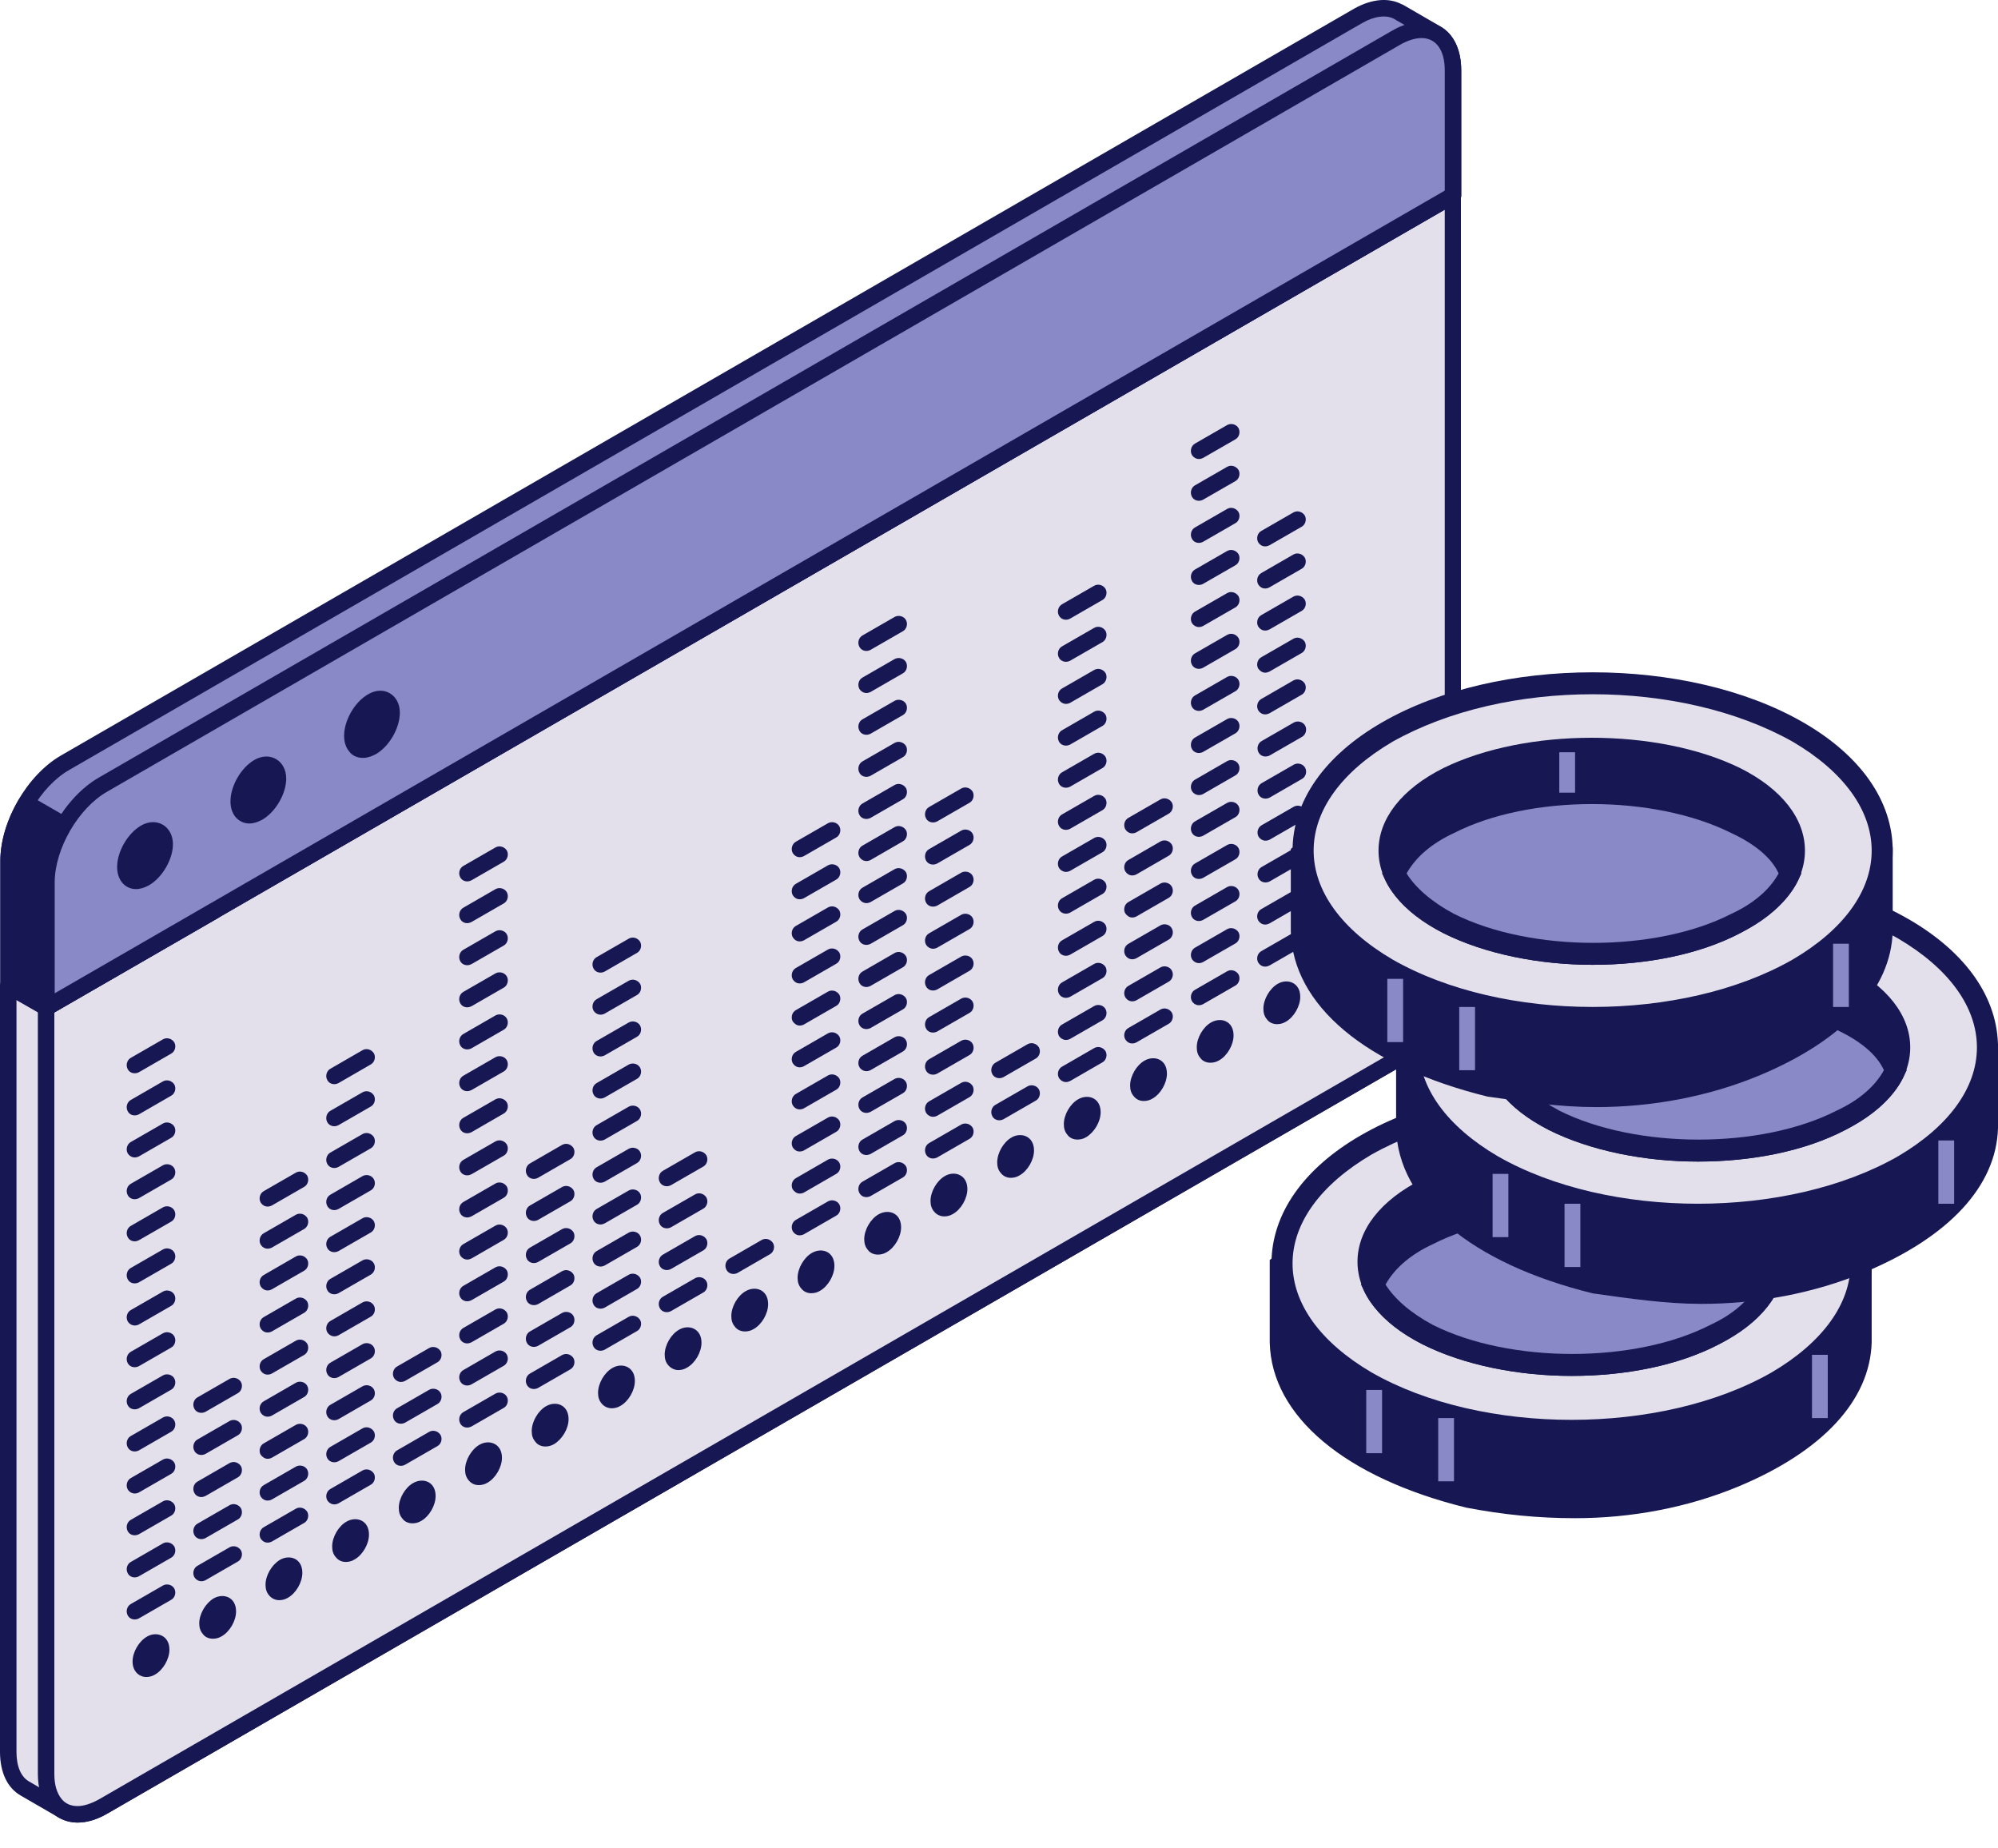 <svg width="40" height="37" viewBox="0 0 40 37" fill="none" xmlns="http://www.w3.org/2000/svg">
<path d="M28.327 3.472L29.085 3.907V19.244C29.085 19.967 28.58 20.845 27.948 21.21L2.058 36.16C1.742 36.342 1.454 36.356 1.25 36.237L0.499 35.801C0.295 35.682 0.169 35.429 0.169 35.064V19.735L28.327 3.472Z" fill="#E3E0EB"/>
<path d="M1.552 36.483C1.741 36.483 1.938 36.427 2.142 36.307L28.032 21.357C28.713 20.964 29.247 20.037 29.247 19.251V3.908C29.247 3.851 29.219 3.795 29.162 3.767L28.404 3.332C28.355 3.304 28.292 3.304 28.243 3.332L0.084 19.588C0.035 19.616 3.05176e-05 19.672 3.05176e-05 19.728V35.064C3.05176e-05 35.479 0.147 35.788 0.414 35.942L1.166 36.377C1.173 36.377 1.173 36.385 1.18 36.385C1.292 36.448 1.418 36.483 1.552 36.483ZM28.924 4.006V19.251C28.924 19.918 28.453 20.739 27.87 21.07L1.98 36.019C1.734 36.16 1.496 36.188 1.334 36.097C1.327 36.097 1.327 36.09 1.32 36.09L0.583 35.661C0.421 35.57 0.33 35.359 0.33 35.071V19.827L28.327 3.662L28.924 4.006Z" fill="#171753"/>
<path d="M29.085 3.908V19.244C29.085 19.967 28.58 20.845 27.948 21.21L2.058 36.16C1.433 36.525 0.92 36.23 0.92 35.507V20.171L29.085 3.908Z" fill="#E3E0EB"/>
<path d="M1.552 36.483C1.741 36.483 1.938 36.42 2.142 36.307L28.032 21.358C28.713 20.964 29.247 20.037 29.247 19.251V3.908C29.247 3.852 29.219 3.795 29.162 3.767C29.113 3.739 29.05 3.739 29.001 3.767L0.843 20.03C0.794 20.058 0.758 20.115 0.758 20.171V35.507C0.758 35.795 0.829 36.033 0.969 36.202C1.11 36.385 1.32 36.483 1.552 36.483ZM28.924 4.196V19.251C28.924 19.918 28.453 20.739 27.87 21.07L1.98 36.019C1.826 36.104 1.678 36.153 1.552 36.153C1.418 36.153 1.306 36.104 1.229 36.005C1.138 35.893 1.088 35.724 1.088 35.514V20.262L28.924 4.196Z" fill="#171753"/>
<path d="M1.306 15.262L27.189 0.319C27.505 0.137 27.793 0.123 27.997 0.242L28.748 0.678C28.951 0.797 29.078 1.05 29.078 1.408V3.915L0.92 20.171L0.161 19.735V17.229C0.168 16.505 0.674 15.627 1.306 15.262Z" fill="#8989C7"/>
<path d="M0.927 20.332C0.955 20.332 0.983 20.325 1.011 20.311L29.169 4.055C29.219 4.027 29.254 3.971 29.254 3.915V1.408C29.254 1.001 29.106 0.685 28.839 0.53L28.088 0.095C28.081 0.088 28.074 0.088 28.067 0.088C27.807 -0.053 27.463 -0.025 27.112 0.172L1.222 15.122C0.541 15.515 0.007 16.442 0.007 17.229V19.735C0.007 19.791 0.035 19.848 0.091 19.876L0.843 20.311C0.871 20.325 0.899 20.332 0.927 20.332ZM28.924 3.816L0.927 19.981L0.337 19.637V17.229C0.337 16.561 0.807 15.74 1.39 15.41L27.273 0.46C27.519 0.32 27.758 0.291 27.919 0.383C27.927 0.39 27.933 0.39 27.941 0.397L28.671 0.818C28.832 0.909 28.924 1.12 28.924 1.408V3.816Z" fill="#171753"/>
<path d="M4.277 18.233L0.927 20.163L0.169 19.728V17.221C0.169 16.849 0.309 16.428 0.527 16.063L4.277 18.233Z" fill="#171753"/>
<path d="M0.927 20.332C0.955 20.332 0.983 20.325 1.011 20.311L4.361 18.38C4.41 18.352 4.445 18.296 4.445 18.239C4.445 18.183 4.417 18.127 4.361 18.099L0.611 15.936C0.534 15.894 0.435 15.915 0.386 15.992C0.14 16.4 0.007 16.842 0.007 17.235V19.742C0.007 19.798 0.035 19.855 0.091 19.883L0.843 20.311C0.871 20.325 0.899 20.332 0.927 20.332ZM3.946 18.232L0.92 19.974L0.33 19.63V17.221C0.33 16.933 0.421 16.603 0.59 16.287L3.946 18.232Z" fill="#171753"/>
<path d="M0.927 20.171V17.664C0.927 16.94 1.432 16.063 2.064 15.697L27.947 0.755C28.572 0.397 29.085 0.684 29.085 1.408V3.915L0.927 20.171Z" fill="#8989C7"/>
<path d="M0.927 20.332C0.955 20.332 0.983 20.325 1.011 20.311L29.169 4.055C29.219 4.027 29.254 3.971 29.254 3.915V1.408C29.254 0.818 28.945 0.439 28.46 0.439C28.271 0.439 28.074 0.495 27.87 0.614L1.98 15.564C1.299 15.957 0.765 16.884 0.765 17.671V20.171C0.765 20.227 0.793 20.283 0.85 20.311C0.871 20.325 0.899 20.332 0.927 20.332ZM28.924 3.816L1.095 19.883V17.664C1.095 16.997 1.566 16.175 2.149 15.845L28.032 0.895C28.179 0.811 28.327 0.762 28.46 0.762C28.748 0.762 28.924 1.001 28.924 1.408V3.816Z" fill="#171753"/>
<path d="M2.9 17.579C3.118 17.453 3.294 17.151 3.294 16.898C3.294 16.645 3.118 16.547 2.9 16.674C2.683 16.8 2.507 17.102 2.507 17.355C2.507 17.601 2.683 17.706 2.9 17.579ZM4.775 16.042C4.775 15.789 4.951 15.487 5.168 15.36C5.386 15.234 5.562 15.339 5.562 15.585C5.562 15.838 5.386 16.14 5.168 16.266C4.958 16.393 4.775 16.287 4.775 16.042ZM7.05 14.729C7.05 14.476 7.226 14.174 7.444 14.047C7.661 13.921 7.837 14.026 7.837 14.272C7.837 14.525 7.661 14.827 7.444 14.953C7.226 15.08 7.05 14.981 7.05 14.729Z" fill="#171753"/>
<path d="M2.725 17.797C2.809 17.797 2.893 17.769 2.984 17.72C3.251 17.565 3.462 17.2 3.462 16.898C3.462 16.54 3.139 16.344 2.823 16.526C2.556 16.681 2.345 17.046 2.345 17.355C2.345 17.615 2.5 17.797 2.725 17.797ZM3.076 16.779C3.125 16.779 3.132 16.863 3.132 16.898C3.132 17.088 2.984 17.341 2.823 17.439C2.774 17.467 2.746 17.474 2.725 17.474C2.675 17.474 2.668 17.39 2.668 17.355C2.668 17.165 2.816 16.912 2.984 16.814C3.034 16.779 3.062 16.779 3.076 16.779ZM4.993 16.484C5.077 16.484 5.161 16.456 5.253 16.407C5.519 16.252 5.73 15.887 5.73 15.585C5.73 15.227 5.407 15.03 5.091 15.213C4.824 15.368 4.614 15.733 4.614 16.042C4.614 16.168 4.649 16.273 4.712 16.351C4.782 16.435 4.88 16.484 4.993 16.484ZM5.351 15.466C5.4 15.466 5.407 15.55 5.407 15.585C5.407 15.775 5.26 16.028 5.091 16.126C5.042 16.154 5.014 16.161 4.993 16.161C4.972 16.161 4.972 16.154 4.965 16.147C4.958 16.14 4.937 16.112 4.937 16.042C4.937 15.852 5.084 15.599 5.253 15.501C5.302 15.473 5.337 15.466 5.351 15.466ZM7.268 15.171C7.352 15.171 7.436 15.143 7.528 15.094C7.794 14.939 8.005 14.574 8.005 14.265C8.005 13.907 7.682 13.71 7.366 13.9C7.099 14.054 6.889 14.42 6.889 14.729C6.889 14.855 6.924 14.96 6.987 15.037C7.05 15.129 7.155 15.171 7.268 15.171ZM7.619 14.153C7.668 14.153 7.675 14.237 7.675 14.272C7.675 14.462 7.528 14.714 7.359 14.813C7.247 14.876 7.247 14.841 7.233 14.834C7.226 14.827 7.205 14.799 7.205 14.729C7.205 14.539 7.352 14.286 7.521 14.188C7.577 14.16 7.605 14.153 7.619 14.153Z" fill="#171753"/>
<path d="M2.816 33.26C2.816 33.393 2.907 33.442 3.019 33.379C3.132 33.316 3.223 33.154 3.223 33.028C3.223 32.895 3.132 32.846 3.019 32.909C2.907 32.972 2.816 33.133 2.816 33.26ZM4.557 32.256C4.557 32.389 4.466 32.544 4.354 32.614C4.241 32.677 4.15 32.628 4.15 32.494C4.15 32.361 4.241 32.206 4.354 32.136C4.466 32.073 4.557 32.122 4.557 32.256ZM5.891 31.49C5.891 31.624 5.8 31.778 5.688 31.841C5.575 31.905 5.484 31.855 5.484 31.722C5.484 31.589 5.575 31.434 5.688 31.364C5.8 31.301 5.891 31.357 5.891 31.49ZM7.219 30.718C7.219 30.851 7.127 31.006 7.015 31.069C6.903 31.132 6.811 31.083 6.811 30.95C6.811 30.816 6.903 30.662 7.015 30.591C7.127 30.535 7.219 30.591 7.219 30.718ZM8.553 29.953C8.553 30.086 8.462 30.24 8.349 30.304C8.237 30.367 8.146 30.318 8.146 30.184C8.146 30.051 8.237 29.896 8.349 29.826C8.462 29.77 8.553 29.819 8.553 29.953ZM9.887 29.18C9.887 29.313 9.796 29.468 9.683 29.531C9.571 29.594 9.48 29.545 9.48 29.412C9.48 29.278 9.571 29.124 9.683 29.054C9.796 28.997 9.887 29.054 9.887 29.18ZM11.214 28.415C11.214 28.548 11.123 28.703 11.011 28.766C10.898 28.829 10.807 28.78 10.807 28.646C10.807 28.513 10.898 28.358 11.011 28.288C11.123 28.232 11.214 28.281 11.214 28.415ZM12.548 27.642C12.548 27.776 12.457 27.93 12.345 27.993C12.232 28.056 12.141 28.007 12.141 27.874C12.141 27.741 12.232 27.586 12.345 27.516C12.457 27.46 12.548 27.516 12.548 27.642ZM13.876 26.877C13.876 27.01 13.784 27.165 13.672 27.228C13.559 27.291 13.468 27.242 13.468 27.108C13.468 26.975 13.559 26.821 13.672 26.75C13.784 26.694 13.876 26.743 13.876 26.877ZM15.21 26.104C15.21 26.238 15.118 26.392 15.006 26.462C14.894 26.526 14.802 26.477 14.802 26.343C14.802 26.21 14.894 26.055 15.006 25.985C15.118 25.922 15.21 25.978 15.21 26.104ZM16.544 25.339C16.544 25.472 16.453 25.627 16.34 25.697C16.228 25.76 16.137 25.711 16.137 25.578C16.137 25.444 16.228 25.29 16.34 25.22C16.453 25.156 16.544 25.206 16.544 25.339ZM17.871 24.567C17.871 24.7 17.78 24.855 17.667 24.918C17.555 24.981 17.464 24.932 17.464 24.798C17.464 24.665 17.555 24.51 17.667 24.44C17.78 24.384 17.871 24.44 17.871 24.567ZM19.205 23.801C19.205 23.935 19.114 24.089 19.002 24.152C18.889 24.215 18.798 24.166 18.798 24.033C18.798 23.899 18.889 23.745 19.002 23.675C19.114 23.619 19.205 23.668 19.205 23.801ZM20.532 23.029C20.532 23.162 20.441 23.317 20.329 23.38C20.216 23.443 20.125 23.394 20.125 23.261C20.125 23.127 20.216 22.973 20.329 22.902C20.441 22.846 20.532 22.902 20.532 23.029ZM21.866 22.263C21.866 22.397 21.775 22.551 21.663 22.614C21.55 22.678 21.459 22.628 21.459 22.495C21.459 22.362 21.55 22.207 21.663 22.137C21.775 22.081 21.866 22.13 21.866 22.263ZM23.201 21.491C23.201 21.624 23.109 21.779 22.997 21.842C22.885 21.905 22.793 21.856 22.793 21.723C22.793 21.589 22.885 21.435 22.997 21.364C23.109 21.308 23.201 21.364 23.201 21.491ZM24.528 20.726C24.528 20.859 24.437 21.013 24.324 21.077C24.212 21.14 24.121 21.091 24.121 20.957C24.121 20.824 24.212 20.669 24.324 20.599C24.437 20.543 24.528 20.592 24.528 20.726ZM25.862 19.953C25.862 20.087 25.771 20.241 25.658 20.304C25.546 20.367 25.455 20.318 25.455 20.185C25.455 20.051 25.546 19.897 25.658 19.827C25.771 19.77 25.862 19.827 25.862 19.953ZM26.986 19.068C27.098 19.005 27.189 19.054 27.189 19.188C27.189 19.321 27.098 19.476 26.986 19.546C26.873 19.609 26.782 19.56 26.782 19.427C26.782 19.293 26.873 19.139 26.986 19.068Z" fill="#171753"/>
<path d="M2.928 33.569C2.984 33.569 3.048 33.555 3.104 33.52C3.265 33.428 3.392 33.211 3.392 33.021C3.392 32.733 3.132 32.649 2.942 32.761C2.781 32.853 2.654 33.07 2.654 33.26C2.654 33.464 2.795 33.569 2.928 33.569ZM4.262 32.803C4.319 32.803 4.382 32.789 4.438 32.754C4.599 32.663 4.726 32.445 4.726 32.256C4.726 31.968 4.473 31.884 4.276 31.996C4.115 32.094 3.989 32.305 3.989 32.495C3.989 32.579 4.01 32.649 4.059 32.705C4.101 32.768 4.178 32.803 4.262 32.803ZM5.59 32.031C5.646 32.031 5.709 32.017 5.765 31.982C5.927 31.891 6.053 31.673 6.053 31.483C6.053 31.195 5.8 31.111 5.604 31.224C5.442 31.322 5.316 31.532 5.316 31.722C5.316 31.806 5.337 31.877 5.386 31.933C5.435 31.996 5.512 32.031 5.59 32.031ZM6.924 31.266C6.98 31.266 7.043 31.252 7.099 31.216C7.261 31.125 7.387 30.907 7.387 30.718C7.387 30.43 7.134 30.346 6.938 30.458C6.776 30.549 6.65 30.767 6.65 30.957C6.65 31.041 6.671 31.111 6.72 31.167C6.769 31.231 6.839 31.266 6.924 31.266ZM8.258 30.493C8.314 30.493 8.377 30.479 8.433 30.444C8.595 30.353 8.721 30.135 8.721 29.945C8.721 29.658 8.469 29.573 8.272 29.686C8.11 29.777 7.984 29.995 7.984 30.184C7.984 30.268 8.005 30.339 8.054 30.395C8.096 30.458 8.174 30.493 8.258 30.493ZM9.585 29.728C9.641 29.728 9.704 29.714 9.761 29.679C9.922 29.587 10.049 29.37 10.049 29.18C10.049 28.892 9.789 28.808 9.599 28.92C9.438 29.012 9.311 29.229 9.311 29.419C9.311 29.503 9.332 29.573 9.381 29.63C9.431 29.693 9.501 29.728 9.585 29.728ZM10.919 28.955C10.975 28.955 11.039 28.941 11.095 28.906C11.256 28.808 11.383 28.597 11.383 28.408C11.383 28.12 11.13 28.035 10.933 28.148C10.772 28.239 10.645 28.457 10.645 28.646C10.645 28.731 10.666 28.801 10.716 28.857C10.758 28.92 10.835 28.955 10.919 28.955ZM12.246 28.19C12.303 28.19 12.366 28.176 12.422 28.141C12.584 28.05 12.71 27.832 12.71 27.642C12.71 27.354 12.45 27.27 12.261 27.383C12.099 27.474 11.973 27.692 11.973 27.881C11.973 27.965 11.994 28.035 12.043 28.092C12.092 28.155 12.169 28.19 12.246 28.19ZM13.581 27.425C13.637 27.425 13.7 27.411 13.756 27.375C13.918 27.284 14.044 27.067 14.044 26.877C14.044 26.589 13.784 26.505 13.595 26.617C13.433 26.708 13.307 26.926 13.307 27.116C13.307 27.2 13.328 27.27 13.377 27.326C13.426 27.383 13.496 27.425 13.581 27.425ZM14.915 26.652C14.971 26.652 15.034 26.638 15.09 26.603C15.252 26.512 15.378 26.294 15.378 26.105C15.378 25.817 15.125 25.732 14.929 25.845C14.767 25.936 14.641 26.154 14.641 26.343C14.641 26.427 14.662 26.498 14.711 26.554C14.753 26.617 14.831 26.652 14.915 26.652ZM16.242 25.887C16.298 25.887 16.361 25.873 16.418 25.838C16.579 25.746 16.705 25.529 16.705 25.339C16.705 25.051 16.453 24.967 16.256 25.079C16.095 25.171 15.968 25.388 15.968 25.578C15.968 25.662 15.989 25.732 16.038 25.788C16.087 25.852 16.158 25.887 16.242 25.887ZM17.576 25.114C17.632 25.114 17.695 25.1 17.752 25.065C17.913 24.974 18.04 24.756 18.04 24.567C18.04 24.279 17.787 24.195 17.59 24.307C17.429 24.398 17.302 24.616 17.302 24.805C17.302 24.89 17.323 24.96 17.372 25.016C17.415 25.079 17.492 25.114 17.576 25.114ZM18.903 24.349C18.959 24.349 19.023 24.335 19.079 24.3C19.24 24.209 19.367 23.991 19.367 23.801C19.367 23.513 19.107 23.429 18.917 23.541C18.756 23.633 18.629 23.85 18.629 24.04C18.629 24.124 18.651 24.195 18.7 24.251C18.749 24.314 18.826 24.349 18.903 24.349ZM20.238 23.577C20.294 23.577 20.357 23.562 20.413 23.527C20.575 23.436 20.701 23.218 20.701 23.029C20.701 22.741 20.441 22.657 20.252 22.769C20.09 22.86 19.964 23.078 19.964 23.268C19.964 23.352 19.985 23.422 20.034 23.478C20.083 23.541 20.153 23.577 20.238 23.577ZM21.572 22.811C21.628 22.811 21.691 22.797 21.747 22.762C21.909 22.664 22.035 22.453 22.035 22.263C22.035 21.976 21.782 21.891 21.586 22.004C21.424 22.095 21.298 22.313 21.298 22.502C21.298 22.587 21.319 22.657 21.368 22.713C21.41 22.776 21.487 22.811 21.572 22.811ZM22.899 22.039C22.955 22.039 23.018 22.025 23.074 21.99C23.236 21.898 23.362 21.681 23.362 21.491C23.362 21.203 23.11 21.119 22.913 21.231C22.751 21.323 22.625 21.54 22.625 21.73C22.625 21.814 22.646 21.884 22.695 21.94C22.744 22.004 22.814 22.039 22.899 22.039ZM24.233 21.273C24.289 21.273 24.352 21.259 24.409 21.224C24.57 21.133 24.696 20.915 24.696 20.726C24.696 20.438 24.444 20.354 24.247 20.466C24.085 20.557 23.959 20.775 23.959 20.964C23.959 21.049 23.98 21.119 24.029 21.175C24.072 21.238 24.149 21.273 24.233 21.273ZM25.567 20.501C25.623 20.501 25.686 20.487 25.743 20.452C25.904 20.36 26.031 20.143 26.031 19.953C26.031 19.665 25.771 19.581 25.581 19.693C25.42 19.785 25.293 20.002 25.293 20.192C25.293 20.276 25.314 20.346 25.363 20.403C25.406 20.466 25.483 20.501 25.567 20.501ZM26.894 19.735C26.951 19.735 27.014 19.721 27.07 19.686C27.231 19.595 27.358 19.377 27.358 19.188C27.358 18.9 27.105 18.816 26.908 18.928C26.747 19.026 26.62 19.237 26.62 19.427C26.62 19.511 26.642 19.581 26.691 19.637C26.74 19.7 26.81 19.735 26.894 19.735Z" fill="#171753"/>
<path d="M2.696 32.417C2.724 32.417 2.753 32.41 2.781 32.396L3.427 32.024C3.504 31.982 3.532 31.877 3.49 31.799C3.448 31.722 3.342 31.694 3.265 31.736L2.619 32.108C2.542 32.15 2.514 32.256 2.556 32.333C2.584 32.389 2.64 32.417 2.696 32.417ZM4.031 31.652C4.059 31.652 4.087 31.645 4.115 31.631L4.761 31.259C4.838 31.216 4.866 31.111 4.824 31.034C4.775 30.957 4.677 30.929 4.599 30.971L3.953 31.343C3.876 31.385 3.848 31.49 3.89 31.568C3.918 31.617 3.974 31.652 4.031 31.652ZM2.696 31.575C2.724 31.575 2.753 31.568 2.781 31.553L3.427 31.181C3.504 31.139 3.532 31.034 3.49 30.957C3.441 30.879 3.342 30.851 3.265 30.893L2.619 31.266C2.542 31.308 2.514 31.413 2.556 31.49C2.584 31.547 2.64 31.575 2.696 31.575ZM5.358 30.879C5.386 30.879 5.414 30.872 5.442 30.858L6.088 30.486C6.165 30.444 6.193 30.339 6.151 30.262C6.102 30.184 6.004 30.156 5.927 30.198L5.281 30.57C5.203 30.613 5.175 30.718 5.217 30.795C5.252 30.851 5.302 30.879 5.358 30.879ZM4.031 30.809C4.059 30.809 4.087 30.802 4.115 30.788L4.761 30.416C4.838 30.374 4.866 30.268 4.824 30.191C4.775 30.114 4.677 30.086 4.599 30.128L3.953 30.5C3.876 30.542 3.848 30.648 3.89 30.725C3.918 30.781 3.974 30.809 4.031 30.809ZM2.696 30.732C2.724 30.732 2.753 30.725 2.781 30.711L3.427 30.339C3.504 30.297 3.532 30.191 3.49 30.114C3.441 30.037 3.342 30.009 3.265 30.051L2.619 30.423C2.542 30.465 2.514 30.57 2.556 30.648C2.584 30.704 2.64 30.732 2.696 30.732ZM6.692 30.114C6.72 30.114 6.748 30.107 6.776 30.093L7.422 29.721C7.499 29.679 7.528 29.573 7.485 29.496C7.436 29.419 7.338 29.391 7.261 29.433L6.615 29.805C6.537 29.847 6.509 29.953 6.551 30.03C6.58 30.079 6.636 30.114 6.692 30.114ZM5.358 30.037C5.386 30.037 5.414 30.03 5.442 30.016L6.088 29.644C6.165 29.601 6.193 29.496 6.151 29.419C6.109 29.342 6.004 29.314 5.927 29.356L5.281 29.728C5.203 29.77 5.175 29.875 5.217 29.953C5.252 30.009 5.302 30.037 5.358 30.037ZM4.031 29.967C4.059 29.967 4.087 29.959 4.115 29.945L4.761 29.573C4.838 29.531 4.866 29.426 4.824 29.349C4.775 29.271 4.677 29.243 4.599 29.285L3.953 29.658C3.876 29.7 3.848 29.805 3.89 29.882C3.918 29.939 3.974 29.967 4.031 29.967ZM2.696 29.896C2.724 29.896 2.753 29.889 2.781 29.875L3.427 29.503C3.504 29.461 3.532 29.356 3.49 29.278C3.441 29.201 3.342 29.173 3.265 29.215L2.619 29.587C2.542 29.63 2.514 29.735 2.556 29.812C2.584 29.861 2.64 29.896 2.696 29.896ZM8.026 29.342C8.054 29.342 8.082 29.335 8.11 29.32L8.756 28.948C8.834 28.906 8.862 28.801 8.82 28.724C8.77 28.646 8.672 28.618 8.595 28.66L7.949 29.033C7.872 29.075 7.844 29.18 7.886 29.257C7.914 29.314 7.97 29.342 8.026 29.342ZM6.692 29.271C6.72 29.271 6.748 29.264 6.776 29.25L7.422 28.878C7.499 28.836 7.528 28.731 7.485 28.654C7.436 28.576 7.338 28.548 7.261 28.59L6.615 28.962C6.537 29.005 6.509 29.11 6.551 29.187C6.58 29.243 6.636 29.271 6.692 29.271ZM5.358 29.201C5.386 29.201 5.414 29.194 5.442 29.18L6.088 28.808C6.165 28.766 6.193 28.66 6.151 28.583C6.109 28.506 6.004 28.478 5.927 28.52L5.281 28.892C5.203 28.934 5.175 29.04 5.217 29.117C5.252 29.166 5.302 29.201 5.358 29.201ZM4.031 29.124C4.059 29.124 4.087 29.117 4.115 29.103L4.761 28.731C4.838 28.689 4.866 28.583 4.824 28.506C4.775 28.429 4.677 28.401 4.599 28.443L3.953 28.815C3.876 28.857 3.848 28.962 3.89 29.04C3.918 29.096 3.974 29.124 4.031 29.124ZM2.696 29.054C2.724 29.054 2.753 29.047 2.781 29.033L3.427 28.66C3.504 28.618 3.532 28.513 3.49 28.436C3.448 28.358 3.342 28.33 3.265 28.373L2.619 28.745C2.542 28.787 2.514 28.892 2.556 28.969C2.584 29.026 2.64 29.054 2.696 29.054ZM9.353 28.576C9.381 28.576 9.409 28.569 9.438 28.555L10.084 28.183C10.161 28.141 10.189 28.035 10.147 27.958C10.105 27.881 9.999 27.853 9.922 27.895L9.276 28.267C9.199 28.309 9.171 28.415 9.213 28.492C9.241 28.548 9.297 28.576 9.353 28.576ZM8.026 28.499C8.054 28.499 8.082 28.492 8.11 28.478L8.756 28.106C8.834 28.064 8.862 27.958 8.82 27.881C8.777 27.804 8.672 27.776 8.595 27.818L7.949 28.19C7.872 28.232 7.844 28.337 7.886 28.415C7.914 28.471 7.97 28.499 8.026 28.499ZM6.692 28.429C6.72 28.429 6.748 28.422 6.776 28.408L7.422 28.035C7.499 27.993 7.528 27.888 7.485 27.811C7.443 27.734 7.338 27.706 7.261 27.748L6.615 28.12C6.537 28.162 6.509 28.267 6.551 28.345C6.58 28.401 6.636 28.429 6.692 28.429ZM5.358 28.358C5.386 28.358 5.414 28.352 5.442 28.337L6.088 27.965C6.165 27.923 6.193 27.818 6.151 27.741C6.109 27.663 6.004 27.635 5.927 27.677L5.281 28.05C5.203 28.092 5.175 28.197 5.217 28.274C5.252 28.33 5.302 28.358 5.358 28.358ZM4.031 28.281C4.059 28.281 4.087 28.274 4.115 28.26L4.761 27.888C4.838 27.846 4.866 27.741 4.824 27.663C4.775 27.586 4.677 27.558 4.599 27.6L3.953 27.972C3.876 28.014 3.848 28.12 3.89 28.197C3.918 28.253 3.974 28.281 4.031 28.281ZM2.696 28.211C2.724 28.211 2.753 28.204 2.781 28.19L3.427 27.818C3.504 27.776 3.532 27.67 3.49 27.593C3.448 27.516 3.342 27.488 3.265 27.53L2.619 27.902C2.542 27.944 2.514 28.05 2.556 28.127C2.584 28.183 2.64 28.211 2.696 28.211ZM10.688 27.804C10.716 27.804 10.744 27.797 10.772 27.783L11.418 27.411C11.495 27.368 11.523 27.263 11.481 27.186C11.432 27.109 11.334 27.081 11.256 27.123L10.61 27.495C10.533 27.537 10.505 27.642 10.547 27.72C10.575 27.776 10.631 27.804 10.688 27.804ZM9.353 27.734C9.381 27.734 9.409 27.727 9.438 27.712L10.084 27.34C10.161 27.298 10.189 27.193 10.147 27.116C10.105 27.038 9.999 27.01 9.922 27.052L9.276 27.425C9.199 27.467 9.171 27.572 9.213 27.649C9.241 27.706 9.297 27.734 9.353 27.734ZM8.026 27.663C8.054 27.663 8.082 27.656 8.11 27.642L8.756 27.27C8.834 27.228 8.862 27.123 8.82 27.045C8.77 26.968 8.672 26.94 8.595 26.982L7.949 27.354C7.872 27.396 7.844 27.502 7.886 27.579C7.914 27.628 7.97 27.663 8.026 27.663ZM6.692 27.586C6.72 27.586 6.748 27.579 6.776 27.565L7.422 27.193C7.499 27.151 7.528 27.045 7.485 26.968C7.443 26.891 7.338 26.863 7.261 26.905L6.615 27.277C6.537 27.319 6.509 27.425 6.551 27.502C6.58 27.558 6.636 27.586 6.692 27.586ZM5.358 27.516C5.386 27.516 5.414 27.509 5.442 27.495L6.088 27.123C6.165 27.081 6.193 26.975 6.151 26.898C6.102 26.821 6.004 26.793 5.927 26.835L5.281 27.207C5.203 27.249 5.175 27.354 5.217 27.432C5.252 27.488 5.302 27.516 5.358 27.516ZM2.696 27.368C2.724 27.368 2.753 27.361 2.781 27.347L3.427 26.975C3.504 26.933 3.532 26.828 3.49 26.75C3.448 26.673 3.342 26.645 3.265 26.687L2.619 27.059C2.542 27.102 2.514 27.207 2.556 27.284C2.584 27.34 2.64 27.368 2.696 27.368ZM12.022 27.038C12.05 27.038 12.078 27.031 12.106 27.017L12.752 26.645C12.829 26.603 12.857 26.498 12.815 26.421C12.766 26.343 12.668 26.315 12.59 26.357L11.944 26.729C11.867 26.772 11.839 26.877 11.881 26.954C11.909 27.01 11.966 27.038 12.022 27.038ZM10.688 26.961C10.716 26.961 10.744 26.954 10.772 26.94L11.418 26.568C11.495 26.526 11.523 26.421 11.481 26.343C11.439 26.266 11.334 26.238 11.256 26.28L10.61 26.652C10.533 26.694 10.505 26.8 10.547 26.877C10.575 26.933 10.631 26.961 10.688 26.961ZM9.353 26.891C9.381 26.891 9.409 26.884 9.438 26.87L10.084 26.498C10.161 26.456 10.189 26.35 10.147 26.273C10.098 26.196 9.999 26.168 9.922 26.21L9.276 26.582C9.199 26.624 9.171 26.729 9.213 26.807C9.241 26.863 9.297 26.891 9.353 26.891ZM6.692 26.75C6.72 26.75 6.748 26.744 6.776 26.729L7.422 26.357C7.499 26.315 7.528 26.21 7.485 26.133C7.443 26.055 7.338 26.027 7.261 26.069L6.615 26.442C6.537 26.484 6.509 26.589 6.551 26.666C6.58 26.715 6.636 26.75 6.692 26.75ZM5.358 26.673C5.386 26.673 5.414 26.666 5.442 26.652L6.088 26.28C6.165 26.238 6.193 26.133 6.151 26.055C6.102 25.978 6.004 25.95 5.927 25.992L5.281 26.364C5.203 26.406 5.175 26.512 5.217 26.589C5.252 26.645 5.302 26.673 5.358 26.673ZM2.696 26.533C2.724 26.533 2.753 26.526 2.781 26.512L3.427 26.14C3.504 26.097 3.532 25.992 3.49 25.915C3.448 25.838 3.342 25.809 3.265 25.852L2.619 26.224C2.542 26.266 2.514 26.371 2.556 26.448C2.584 26.498 2.64 26.533 2.696 26.533ZM13.349 26.266C13.377 26.266 13.405 26.259 13.433 26.245L14.079 25.873C14.156 25.831 14.184 25.725 14.142 25.648C14.1 25.571 13.995 25.543 13.918 25.585L13.272 25.957C13.194 25.999 13.166 26.105 13.208 26.182C13.236 26.238 13.293 26.266 13.349 26.266ZM12.022 26.196C12.05 26.196 12.078 26.189 12.106 26.175L12.752 25.802C12.829 25.76 12.857 25.655 12.815 25.578C12.766 25.501 12.668 25.473 12.59 25.515L11.944 25.887C11.867 25.929 11.839 26.034 11.881 26.111C11.909 26.168 11.966 26.196 12.022 26.196ZM10.688 26.125C10.716 26.125 10.744 26.119 10.772 26.105L11.418 25.732C11.495 25.69 11.523 25.585 11.481 25.508C11.432 25.43 11.334 25.402 11.256 25.444L10.61 25.817C10.533 25.859 10.505 25.964 10.547 26.041C10.575 26.097 10.631 26.125 10.688 26.125ZM9.353 26.048C9.381 26.048 9.409 26.041 9.438 26.027L10.084 25.655C10.161 25.613 10.189 25.508 10.147 25.43C10.098 25.353 9.999 25.325 9.922 25.367L9.276 25.739C9.199 25.781 9.171 25.887 9.213 25.964C9.241 26.02 9.297 26.048 9.353 26.048ZM6.692 25.908C6.72 25.908 6.748 25.901 6.776 25.887L7.422 25.515C7.499 25.473 7.528 25.367 7.485 25.29C7.443 25.213 7.338 25.185 7.261 25.227L6.615 25.599C6.537 25.641 6.509 25.746 6.551 25.824C6.58 25.88 6.636 25.908 6.692 25.908ZM5.358 25.831C5.386 25.831 5.414 25.824 5.442 25.809L6.088 25.437C6.165 25.395 6.193 25.29 6.151 25.213C6.102 25.135 6.004 25.107 5.927 25.149L5.281 25.522C5.203 25.564 5.175 25.669 5.217 25.746C5.252 25.802 5.302 25.831 5.358 25.831ZM2.696 25.69C2.724 25.69 2.753 25.683 2.781 25.669L3.427 25.297C3.504 25.255 3.532 25.149 3.49 25.072C3.448 24.995 3.342 24.967 3.265 25.009L2.619 25.381C2.542 25.423 2.514 25.529 2.556 25.606C2.584 25.662 2.64 25.69 2.696 25.69ZM14.683 25.501C14.711 25.501 14.739 25.494 14.767 25.48L15.413 25.107C15.491 25.065 15.519 24.96 15.476 24.883C15.427 24.805 15.329 24.777 15.252 24.819L14.606 25.192C14.528 25.234 14.5 25.339 14.543 25.416C14.571 25.473 14.627 25.501 14.683 25.501ZM13.349 25.423C13.377 25.423 13.405 25.416 13.433 25.402L14.079 25.03C14.156 24.988 14.184 24.883 14.142 24.805C14.093 24.728 13.995 24.7 13.918 24.742L13.272 25.114C13.194 25.157 13.166 25.262 13.208 25.339C13.236 25.395 13.293 25.423 13.349 25.423ZM12.022 25.353C12.05 25.353 12.078 25.346 12.106 25.332L12.752 24.96C12.829 24.918 12.857 24.812 12.815 24.735C12.773 24.658 12.668 24.63 12.59 24.672L11.944 25.044C11.867 25.086 11.839 25.192 11.881 25.269C11.909 25.325 11.966 25.353 12.022 25.353ZM10.688 25.283C10.716 25.283 10.744 25.276 10.772 25.262L11.418 24.89C11.495 24.848 11.523 24.742 11.481 24.665C11.432 24.588 11.334 24.56 11.256 24.602L10.61 24.974C10.533 25.016 10.505 25.121 10.547 25.199C10.575 25.255 10.631 25.283 10.688 25.283ZM9.353 25.213C9.381 25.213 9.409 25.206 9.438 25.192L10.084 24.819C10.161 24.777 10.189 24.672 10.147 24.595C10.098 24.517 9.999 24.489 9.922 24.532L9.276 24.904C9.199 24.946 9.171 25.051 9.213 25.128C9.241 25.178 9.297 25.213 9.353 25.213ZM6.692 25.065C6.72 25.065 6.748 25.058 6.776 25.044L7.422 24.672C7.499 24.63 7.528 24.524 7.485 24.447C7.443 24.37 7.338 24.342 7.261 24.384L6.615 24.756C6.537 24.798 6.509 24.904 6.551 24.981C6.58 25.037 6.636 25.065 6.692 25.065ZM5.358 24.995C5.386 24.995 5.414 24.988 5.442 24.974L6.088 24.602C6.165 24.56 6.193 24.454 6.151 24.377C6.102 24.3 6.004 24.272 5.927 24.314L5.281 24.686C5.203 24.728 5.175 24.834 5.217 24.911C5.252 24.967 5.302 24.995 5.358 24.995ZM2.696 24.848C2.724 24.848 2.753 24.84 2.781 24.826L3.427 24.454C3.504 24.412 3.532 24.307 3.49 24.23C3.448 24.152 3.342 24.124 3.265 24.166L2.619 24.539C2.542 24.581 2.514 24.686 2.556 24.763C2.584 24.819 2.64 24.848 2.696 24.848ZM16.01 24.728C16.038 24.728 16.066 24.721 16.094 24.707L16.74 24.335C16.818 24.293 16.846 24.187 16.804 24.11C16.762 24.033 16.656 24.005 16.579 24.047L15.933 24.419C15.856 24.461 15.828 24.567 15.87 24.644C15.905 24.7 15.954 24.728 16.01 24.728ZM13.349 24.588C13.377 24.588 13.405 24.581 13.433 24.567L14.079 24.195C14.156 24.152 14.184 24.047 14.142 23.97C14.093 23.892 13.995 23.864 13.918 23.907L13.272 24.279C13.194 24.321 13.166 24.426 13.208 24.503C13.236 24.56 13.293 24.588 13.349 24.588ZM12.022 24.511C12.05 24.511 12.078 24.503 12.106 24.489L12.752 24.117C12.829 24.075 12.857 23.97 12.815 23.892C12.773 23.815 12.668 23.787 12.59 23.829L11.944 24.201C11.867 24.244 11.839 24.349 11.881 24.426C11.909 24.482 11.966 24.511 12.022 24.511ZM10.688 24.44C10.716 24.44 10.744 24.433 10.772 24.419L11.418 24.047C11.495 24.005 11.523 23.899 11.481 23.822C11.432 23.745 11.334 23.717 11.256 23.759L10.61 24.131C10.533 24.173 10.505 24.279 10.547 24.356C10.575 24.412 10.631 24.44 10.688 24.44ZM9.353 24.37C9.381 24.37 9.409 24.363 9.438 24.349L10.084 23.977C10.161 23.935 10.189 23.829 10.147 23.752C10.098 23.675 9.999 23.647 9.922 23.689L9.276 24.061C9.199 24.103 9.171 24.209 9.213 24.286C9.241 24.342 9.297 24.37 9.353 24.37ZM6.692 24.223C6.72 24.223 6.748 24.215 6.776 24.201L7.422 23.829C7.499 23.787 7.528 23.682 7.485 23.605C7.443 23.527 7.338 23.499 7.261 23.541L6.615 23.914C6.537 23.956 6.509 24.061 6.551 24.138C6.58 24.195 6.636 24.223 6.692 24.223ZM5.358 24.152C5.386 24.152 5.414 24.145 5.442 24.131L6.088 23.759C6.165 23.717 6.193 23.612 6.151 23.534C6.102 23.457 6.004 23.429 5.927 23.471L5.281 23.843C5.203 23.886 5.175 23.991 5.217 24.068C5.252 24.124 5.302 24.152 5.358 24.152ZM2.696 24.005C2.724 24.005 2.753 23.998 2.781 23.984L3.427 23.612C3.504 23.57 3.532 23.464 3.49 23.387C3.448 23.31 3.342 23.282 3.265 23.324L2.619 23.696C2.542 23.738 2.514 23.843 2.556 23.921C2.584 23.977 2.64 24.005 2.696 24.005ZM17.344 23.963C17.372 23.963 17.401 23.956 17.429 23.942L18.075 23.57C18.152 23.527 18.18 23.422 18.138 23.345C18.089 23.268 17.99 23.239 17.913 23.282L17.267 23.654C17.19 23.696 17.162 23.801 17.204 23.878C17.232 23.935 17.288 23.963 17.344 23.963ZM16.01 23.892C16.038 23.892 16.066 23.886 16.094 23.872L16.74 23.499C16.818 23.457 16.846 23.352 16.804 23.275C16.762 23.197 16.656 23.169 16.579 23.211L15.933 23.584C15.856 23.626 15.828 23.731 15.87 23.808C15.905 23.857 15.954 23.892 16.01 23.892ZM13.349 23.745C13.377 23.745 13.405 23.738 13.433 23.724L14.079 23.352C14.156 23.31 14.184 23.204 14.142 23.127C14.093 23.05 13.995 23.022 13.918 23.064L13.272 23.436C13.194 23.478 13.166 23.584 13.208 23.661C13.236 23.717 13.293 23.745 13.349 23.745ZM12.022 23.675C12.05 23.675 12.078 23.668 12.106 23.654L12.752 23.282C12.829 23.239 12.857 23.134 12.815 23.057C12.773 22.98 12.668 22.952 12.59 22.994L11.944 23.366C11.867 23.408 11.839 23.513 11.881 23.591C11.909 23.647 11.966 23.675 12.022 23.675ZM10.688 23.598C10.716 23.598 10.744 23.591 10.772 23.576L11.418 23.204C11.495 23.162 11.523 23.057 11.481 22.98C11.432 22.902 11.334 22.874 11.256 22.916L10.61 23.289C10.533 23.331 10.505 23.436 10.547 23.513C10.575 23.57 10.631 23.598 10.688 23.598ZM9.353 23.527C9.381 23.527 9.409 23.52 9.438 23.506L10.084 23.134C10.161 23.092 10.189 22.987 10.147 22.909C10.098 22.832 9.999 22.804 9.922 22.846L9.276 23.218C9.199 23.261 9.171 23.366 9.213 23.443C9.241 23.499 9.297 23.527 9.353 23.527ZM6.692 23.38C6.72 23.38 6.748 23.373 6.776 23.359L7.422 22.987C7.499 22.945 7.528 22.839 7.485 22.762C7.436 22.685 7.338 22.657 7.261 22.699L6.615 23.071C6.537 23.113 6.509 23.218 6.551 23.296C6.58 23.352 6.636 23.38 6.692 23.38ZM18.678 23.19C18.707 23.19 18.735 23.183 18.763 23.169L19.409 22.797C19.486 22.755 19.514 22.65 19.472 22.572C19.423 22.495 19.325 22.467 19.247 22.509L18.601 22.881C18.524 22.924 18.496 23.029 18.538 23.106C18.566 23.162 18.622 23.19 18.678 23.19ZM2.696 23.169C2.724 23.169 2.753 23.162 2.781 23.148L3.427 22.776C3.504 22.734 3.532 22.629 3.49 22.551C3.441 22.474 3.342 22.446 3.265 22.488L2.619 22.86C2.542 22.902 2.514 23.008 2.556 23.085C2.584 23.134 2.64 23.169 2.696 23.169ZM17.344 23.12C17.372 23.12 17.401 23.113 17.429 23.099L18.075 22.727C18.152 22.685 18.18 22.579 18.138 22.502C18.096 22.425 17.99 22.397 17.913 22.439L17.267 22.811C17.19 22.853 17.162 22.959 17.204 23.036C17.232 23.092 17.288 23.12 17.344 23.12ZM16.01 23.05C16.038 23.05 16.066 23.043 16.094 23.029L16.74 22.657C16.818 22.614 16.846 22.509 16.804 22.432C16.755 22.355 16.656 22.327 16.579 22.369L15.933 22.741C15.856 22.783 15.828 22.888 15.87 22.966C15.905 23.022 15.954 23.05 16.01 23.05ZM12.022 22.832C12.05 22.832 12.078 22.825 12.106 22.811L12.752 22.439C12.829 22.397 12.857 22.291 12.815 22.214C12.773 22.137 12.668 22.109 12.59 22.151L11.944 22.523C11.867 22.565 11.839 22.671 11.881 22.748C11.909 22.804 11.966 22.832 12.022 22.832ZM9.353 22.685C9.381 22.685 9.409 22.678 9.438 22.664L10.084 22.291C10.161 22.249 10.189 22.144 10.147 22.067C10.098 21.99 9.999 21.962 9.922 22.004L9.276 22.376C9.199 22.418 9.171 22.523 9.213 22.601C9.241 22.657 9.297 22.685 9.353 22.685ZM6.692 22.544C6.72 22.544 6.748 22.537 6.776 22.523L7.422 22.151C7.499 22.109 7.528 22.004 7.485 21.926C7.436 21.849 7.338 21.821 7.261 21.863L6.615 22.235C6.537 22.277 6.509 22.383 6.551 22.46C6.58 22.516 6.636 22.544 6.692 22.544ZM20.006 22.425C20.034 22.425 20.062 22.418 20.09 22.404L20.736 22.032C20.813 21.99 20.841 21.884 20.799 21.807C20.757 21.73 20.652 21.702 20.574 21.744L19.928 22.116C19.851 22.158 19.823 22.263 19.865 22.341C19.893 22.397 19.95 22.425 20.006 22.425ZM18.678 22.355C18.707 22.355 18.735 22.348 18.763 22.334L19.409 21.962C19.486 21.919 19.514 21.814 19.472 21.737C19.423 21.66 19.325 21.631 19.247 21.674L18.601 22.046C18.524 22.088 18.496 22.193 18.538 22.27C18.566 22.32 18.622 22.355 18.678 22.355ZM2.696 22.327C2.724 22.327 2.753 22.32 2.781 22.306L3.427 21.933C3.504 21.891 3.532 21.786 3.49 21.709C3.441 21.631 3.342 21.603 3.265 21.645L2.619 22.018C2.542 22.06 2.514 22.165 2.556 22.242C2.584 22.299 2.64 22.327 2.696 22.327ZM17.344 22.277C17.372 22.277 17.401 22.27 17.429 22.256L18.075 21.884C18.152 21.842 18.18 21.737 18.138 21.66C18.096 21.582 17.99 21.554 17.913 21.596L17.267 21.968C17.19 22.011 17.162 22.116 17.204 22.193C17.232 22.249 17.288 22.277 17.344 22.277ZM16.01 22.207C16.038 22.207 16.066 22.2 16.094 22.186L16.74 21.814C16.818 21.772 16.846 21.667 16.804 21.589C16.755 21.512 16.656 21.484 16.579 21.526L15.933 21.898C15.856 21.94 15.828 22.046 15.87 22.123C15.905 22.179 15.954 22.207 16.01 22.207ZM12.022 21.99C12.05 21.99 12.078 21.983 12.106 21.968L12.752 21.596C12.829 21.554 12.857 21.449 12.815 21.372C12.773 21.294 12.668 21.266 12.59 21.308L11.944 21.681C11.867 21.723 11.839 21.828 11.881 21.905C11.909 21.962 11.966 21.99 12.022 21.99ZM9.353 21.842C9.381 21.842 9.409 21.835 9.438 21.821L10.084 21.449C10.161 21.407 10.189 21.301 10.147 21.224C10.105 21.147 9.999 21.119 9.922 21.161L9.276 21.533C9.199 21.575 9.171 21.681 9.213 21.758C9.241 21.814 9.297 21.842 9.353 21.842ZM6.692 21.702C6.72 21.702 6.748 21.695 6.776 21.681L7.422 21.308C7.499 21.266 7.528 21.161 7.485 21.084C7.436 21.006 7.338 20.978 7.261 21.02L6.615 21.393C6.537 21.435 6.509 21.54 6.551 21.617C6.58 21.674 6.636 21.702 6.692 21.702ZM21.34 21.66C21.368 21.66 21.396 21.652 21.424 21.639L22.07 21.266C22.147 21.224 22.175 21.119 22.133 21.042C22.084 20.964 21.986 20.936 21.909 20.978L21.263 21.351C21.185 21.393 21.157 21.498 21.199 21.575C21.227 21.624 21.284 21.66 21.34 21.66ZM20.006 21.582C20.034 21.582 20.062 21.575 20.09 21.561L20.736 21.189C20.813 21.147 20.841 21.042 20.799 20.964C20.75 20.887 20.652 20.859 20.574 20.901L19.928 21.273C19.851 21.316 19.823 21.421 19.865 21.498C19.893 21.554 19.95 21.582 20.006 21.582ZM18.678 21.512C18.707 21.512 18.735 21.505 18.763 21.491L19.409 21.119C19.486 21.077 19.514 20.971 19.472 20.894C19.43 20.817 19.325 20.789 19.247 20.831L18.601 21.203C18.524 21.245 18.496 21.351 18.538 21.428C18.566 21.484 18.622 21.512 18.678 21.512ZM2.696 21.484C2.724 21.484 2.753 21.477 2.781 21.463L3.427 21.091C3.504 21.049 3.532 20.943 3.49 20.866C3.441 20.789 3.342 20.761 3.265 20.803L2.619 21.175C2.542 21.217 2.514 21.323 2.556 21.4C2.584 21.456 2.64 21.484 2.696 21.484ZM17.344 21.442C17.372 21.442 17.401 21.435 17.429 21.421L18.075 21.049C18.152 21.006 18.18 20.901 18.138 20.824C18.096 20.747 17.99 20.719 17.913 20.761L17.267 21.133C17.19 21.175 17.162 21.28 17.204 21.358C17.232 21.407 17.288 21.442 17.344 21.442ZM16.01 21.365C16.038 21.365 16.066 21.358 16.094 21.343L16.74 20.971C16.818 20.929 16.846 20.824 16.804 20.747C16.755 20.669 16.656 20.641 16.579 20.683L15.933 21.056C15.856 21.098 15.828 21.203 15.87 21.28C15.905 21.337 15.954 21.365 16.01 21.365ZM12.022 21.147C12.05 21.147 12.078 21.14 12.106 21.126L12.752 20.754C12.829 20.712 12.857 20.606 12.815 20.529C12.773 20.452 12.668 20.424 12.59 20.466L11.944 20.838C11.867 20.88 11.839 20.985 11.881 21.063C11.909 21.119 11.966 21.147 12.022 21.147ZM9.353 21.006C9.381 21.006 9.409 21 9.438 20.985L10.084 20.613C10.161 20.571 10.189 20.466 10.147 20.389C10.105 20.311 9.999 20.283 9.922 20.325L9.276 20.698C9.199 20.74 9.171 20.845 9.213 20.922C9.241 20.978 9.297 21.006 9.353 21.006ZM22.667 20.887C22.695 20.887 22.723 20.88 22.751 20.866L23.397 20.494C23.474 20.452 23.503 20.346 23.46 20.269C23.411 20.192 23.313 20.164 23.236 20.206L22.59 20.578C22.512 20.62 22.484 20.726 22.527 20.803C22.562 20.859 22.611 20.887 22.667 20.887ZM21.34 20.817C21.368 20.817 21.396 20.81 21.424 20.796L22.07 20.424C22.147 20.381 22.175 20.276 22.133 20.199C22.091 20.122 21.986 20.094 21.909 20.136L21.263 20.508C21.185 20.55 21.157 20.655 21.199 20.733C21.227 20.782 21.284 20.817 21.34 20.817ZM18.678 20.669C18.707 20.669 18.735 20.662 18.763 20.648L19.409 20.276C19.486 20.234 19.514 20.129 19.472 20.052C19.43 19.974 19.325 19.946 19.247 19.988L18.601 20.36C18.524 20.403 18.496 20.508 18.538 20.585C18.566 20.641 18.622 20.669 18.678 20.669ZM17.344 20.599C17.372 20.599 17.401 20.592 17.429 20.578L18.075 20.206C18.152 20.164 18.18 20.058 18.138 19.981C18.089 19.904 17.99 19.876 17.913 19.918L17.267 20.29C17.19 20.332 17.162 20.438 17.204 20.515C17.232 20.571 17.288 20.599 17.344 20.599ZM16.01 20.529C16.038 20.529 16.066 20.522 16.094 20.508L16.74 20.136C16.818 20.094 16.846 19.988 16.804 19.911C16.755 19.834 16.656 19.806 16.579 19.848L15.933 20.22C15.856 20.262 15.828 20.367 15.87 20.445C15.905 20.494 15.954 20.529 16.01 20.529ZM12.022 20.311C12.05 20.311 12.078 20.304 12.106 20.29L12.752 19.918C12.829 19.876 12.857 19.771 12.815 19.693C12.766 19.616 12.668 19.588 12.59 19.63L11.944 20.002C11.867 20.044 11.839 20.15 11.881 20.227C11.909 20.276 11.966 20.311 12.022 20.311ZM9.353 20.164C9.381 20.164 9.409 20.157 9.438 20.143L10.084 19.771C10.161 19.729 10.189 19.623 10.147 19.546C10.105 19.469 9.999 19.441 9.922 19.483L9.276 19.855C9.199 19.897 9.171 20.002 9.213 20.08C9.241 20.136 9.297 20.164 9.353 20.164ZM24.001 20.122C24.029 20.122 24.057 20.115 24.085 20.101L24.732 19.729C24.809 19.686 24.837 19.581 24.795 19.504C24.745 19.427 24.647 19.398 24.57 19.441L23.924 19.813C23.847 19.855 23.819 19.96 23.861 20.037C23.889 20.087 23.945 20.122 24.001 20.122ZM22.667 20.044C22.695 20.044 22.723 20.037 22.751 20.023L23.397 19.651C23.474 19.609 23.503 19.504 23.46 19.427C23.418 19.349 23.313 19.321 23.236 19.363L22.59 19.735C22.512 19.778 22.484 19.883 22.527 19.96C22.562 20.016 22.611 20.044 22.667 20.044ZM21.34 19.974C21.368 19.974 21.396 19.967 21.424 19.953L22.07 19.581C22.147 19.539 22.175 19.434 22.133 19.356C22.084 19.279 21.986 19.251 21.909 19.293L21.263 19.665C21.185 19.707 21.157 19.813 21.199 19.89C21.227 19.946 21.284 19.974 21.34 19.974ZM18.678 19.827C18.707 19.827 18.735 19.82 18.763 19.806L19.409 19.433C19.486 19.391 19.514 19.286 19.472 19.209C19.43 19.132 19.325 19.104 19.247 19.146L18.601 19.518C18.524 19.56 18.496 19.665 18.538 19.742C18.566 19.799 18.622 19.827 18.678 19.827ZM17.344 19.757C17.372 19.757 17.401 19.75 17.429 19.735L18.075 19.363C18.152 19.321 18.18 19.216 18.138 19.139C18.089 19.061 17.99 19.033 17.913 19.075L17.267 19.448C17.19 19.49 17.162 19.595 17.204 19.672C17.232 19.729 17.288 19.757 17.344 19.757ZM16.01 19.686C16.038 19.686 16.066 19.679 16.094 19.665L16.74 19.293C16.818 19.251 16.846 19.146 16.804 19.068C16.755 18.991 16.656 18.963 16.579 19.005L15.933 19.377C15.856 19.419 15.828 19.525 15.87 19.602C15.905 19.658 15.954 19.686 16.01 19.686ZM12.022 19.469C12.05 19.469 12.078 19.462 12.106 19.448L12.752 19.075C12.829 19.033 12.857 18.928 12.815 18.851C12.766 18.773 12.668 18.745 12.59 18.788L11.944 19.16C11.867 19.202 11.839 19.307 11.881 19.384C11.909 19.441 11.966 19.469 12.022 19.469ZM25.328 19.349C25.356 19.349 25.384 19.342 25.413 19.328L26.059 18.956C26.136 18.914 26.164 18.809 26.122 18.731C26.073 18.654 25.974 18.626 25.897 18.668L25.251 19.04C25.174 19.082 25.146 19.188 25.188 19.265C25.223 19.321 25.272 19.349 25.328 19.349ZM9.353 19.321C9.381 19.321 9.409 19.314 9.438 19.3L10.084 18.928C10.161 18.886 10.189 18.78 10.147 18.703C10.105 18.626 9.999 18.598 9.922 18.64L9.276 19.012C9.199 19.054 9.171 19.16 9.213 19.237C9.241 19.293 9.297 19.321 9.353 19.321ZM24.001 19.279C24.029 19.279 24.057 19.272 24.085 19.258L24.732 18.886C24.809 18.844 24.837 18.738 24.795 18.661C24.745 18.584 24.647 18.556 24.57 18.598L23.924 18.97C23.847 19.012 23.819 19.118 23.861 19.195C23.889 19.244 23.945 19.279 24.001 19.279ZM22.667 19.202C22.695 19.202 22.723 19.195 22.751 19.181L23.397 18.809C23.474 18.767 23.503 18.661 23.46 18.584C23.418 18.507 23.313 18.479 23.236 18.521L22.59 18.893C22.512 18.935 22.484 19.04 22.527 19.118C22.562 19.174 22.611 19.202 22.667 19.202ZM21.34 19.132C21.368 19.132 21.396 19.125 21.424 19.11L22.07 18.738C22.147 18.696 22.175 18.591 22.133 18.514C22.084 18.436 21.986 18.408 21.909 18.451L21.263 18.823C21.185 18.865 21.157 18.97 21.199 19.047C21.227 19.104 21.284 19.132 21.34 19.132ZM18.678 18.991C18.707 18.991 18.735 18.984 18.763 18.97L19.409 18.598C19.486 18.556 19.514 18.451 19.472 18.373C19.43 18.296 19.325 18.268 19.247 18.31L18.601 18.682C18.524 18.724 18.496 18.83 18.538 18.907C18.566 18.956 18.622 18.991 18.678 18.991ZM17.344 18.914C17.372 18.914 17.401 18.907 17.429 18.893L18.075 18.521C18.152 18.479 18.18 18.373 18.138 18.296C18.089 18.219 17.99 18.191 17.913 18.233L17.267 18.605C17.19 18.647 17.162 18.752 17.204 18.83C17.232 18.886 17.288 18.914 17.344 18.914ZM16.01 18.844C16.038 18.844 16.066 18.837 16.094 18.823L16.74 18.451C16.818 18.408 16.846 18.303 16.804 18.226C16.755 18.148 16.656 18.12 16.579 18.163L15.933 18.535C15.856 18.577 15.828 18.682 15.87 18.759C15.905 18.816 15.954 18.844 16.01 18.844ZM26.663 18.584C26.691 18.584 26.719 18.577 26.747 18.563L27.393 18.191C27.47 18.148 27.498 18.043 27.456 17.966C27.414 17.889 27.309 17.861 27.231 17.903L26.585 18.275C26.508 18.317 26.48 18.422 26.522 18.5C26.55 18.549 26.606 18.584 26.663 18.584ZM25.328 18.507C25.356 18.507 25.384 18.5 25.413 18.486L26.059 18.113C26.136 18.071 26.164 17.966 26.122 17.889C26.073 17.811 25.974 17.783 25.897 17.826L25.251 18.198C25.174 18.24 25.146 18.345 25.188 18.422C25.223 18.479 25.272 18.507 25.328 18.507ZM9.353 18.479C9.381 18.479 9.409 18.471 9.438 18.457L10.084 18.085C10.161 18.043 10.189 17.938 10.147 17.861C10.105 17.783 9.999 17.755 9.922 17.797L9.276 18.17C9.199 18.212 9.171 18.317 9.213 18.394C9.241 18.451 9.297 18.479 9.353 18.479ZM24.001 18.436C24.029 18.436 24.057 18.429 24.085 18.415L24.732 18.043C24.809 18.001 24.837 17.896 24.795 17.819C24.753 17.741 24.647 17.713 24.57 17.755L23.924 18.128C23.847 18.17 23.819 18.275 23.861 18.352C23.889 18.408 23.945 18.436 24.001 18.436ZM22.667 18.366C22.695 18.366 22.723 18.359 22.751 18.345L23.397 17.973C23.474 17.931 23.503 17.826 23.46 17.748C23.418 17.671 23.313 17.643 23.236 17.685L22.59 18.057C22.512 18.099 22.484 18.205 22.527 18.282C22.562 18.331 22.611 18.366 22.667 18.366ZM21.34 18.289C21.368 18.289 21.396 18.282 21.424 18.268L22.07 17.896C22.147 17.854 22.175 17.748 22.133 17.671C22.084 17.594 21.986 17.566 21.909 17.608L21.263 17.98C21.185 18.022 21.157 18.128 21.199 18.205C21.227 18.261 21.284 18.289 21.34 18.289ZM18.678 18.148C18.707 18.148 18.735 18.142 18.763 18.128L19.409 17.755C19.486 17.713 19.514 17.608 19.472 17.531C19.43 17.453 19.325 17.425 19.247 17.467L18.601 17.84C18.524 17.882 18.496 17.987 18.538 18.064C18.566 18.12 18.622 18.148 18.678 18.148ZM17.344 18.078C17.372 18.078 17.401 18.071 17.429 18.057L18.075 17.685C18.152 17.643 18.18 17.538 18.138 17.46C18.089 17.383 17.99 17.355 17.913 17.397L17.267 17.769C17.19 17.811 17.162 17.917 17.204 17.994C17.232 18.043 17.288 18.078 17.344 18.078ZM16.01 18.001C16.038 18.001 16.066 17.994 16.094 17.98L16.74 17.608C16.818 17.566 16.846 17.46 16.804 17.383C16.762 17.306 16.656 17.278 16.579 17.32L15.933 17.692C15.856 17.734 15.828 17.84 15.87 17.917C15.905 17.973 15.954 18.001 16.01 18.001ZM26.663 17.741C26.691 17.741 26.719 17.734 26.747 17.72L27.393 17.348C27.47 17.306 27.498 17.201 27.456 17.123C27.414 17.046 27.309 17.018 27.231 17.06L26.585 17.432C26.508 17.474 26.48 17.58 26.522 17.657C26.55 17.713 26.606 17.741 26.663 17.741ZM25.335 17.664C25.363 17.664 25.392 17.657 25.42 17.643L26.066 17.271C26.143 17.229 26.171 17.123 26.129 17.046C26.08 16.969 25.981 16.941 25.904 16.983L25.258 17.355C25.181 17.397 25.153 17.503 25.195 17.58C25.223 17.636 25.279 17.664 25.335 17.664ZM9.353 17.643C9.381 17.643 9.409 17.636 9.438 17.622L10.084 17.25C10.161 17.208 10.189 17.102 10.147 17.025C10.098 16.948 9.999 16.92 9.922 16.962L9.276 17.334C9.199 17.376 9.171 17.481 9.213 17.559C9.241 17.615 9.297 17.643 9.353 17.643ZM24.001 17.594C24.029 17.594 24.057 17.587 24.085 17.573L24.732 17.201C24.809 17.158 24.837 17.053 24.795 16.976C24.753 16.899 24.647 16.87 24.57 16.913L23.924 17.285C23.847 17.327 23.819 17.432 23.861 17.509C23.889 17.566 23.945 17.594 24.001 17.594ZM22.667 17.524C22.695 17.524 22.723 17.517 22.751 17.503L23.397 17.13C23.474 17.088 23.503 16.983 23.46 16.906C23.411 16.828 23.313 16.8 23.236 16.842L22.59 17.215C22.512 17.257 22.484 17.362 22.527 17.439C22.562 17.495 22.611 17.524 22.667 17.524ZM21.34 17.453C21.368 17.453 21.396 17.446 21.424 17.432L22.07 17.06C22.147 17.018 22.175 16.913 22.133 16.835C22.084 16.758 21.986 16.73 21.909 16.772L21.263 17.144C21.185 17.186 21.157 17.292 21.199 17.369C21.227 17.418 21.284 17.453 21.34 17.453ZM18.678 17.306C18.707 17.306 18.735 17.299 18.763 17.285L19.409 16.913C19.486 16.87 19.514 16.765 19.472 16.688C19.43 16.611 19.325 16.583 19.247 16.625L18.601 16.997C18.524 17.039 18.496 17.144 18.538 17.222C18.566 17.278 18.622 17.306 18.678 17.306ZM17.344 17.236C17.372 17.236 17.401 17.229 17.429 17.215L18.075 16.842C18.152 16.8 18.18 16.695 18.138 16.618C18.089 16.541 17.99 16.512 17.913 16.555L17.267 16.927C17.19 16.969 17.162 17.074 17.204 17.151C17.232 17.201 17.288 17.236 17.344 17.236ZM16.01 17.158C16.038 17.158 16.066 17.151 16.094 17.137L16.74 16.765C16.818 16.723 16.846 16.618 16.804 16.541C16.762 16.463 16.656 16.435 16.579 16.477L15.933 16.849C15.856 16.892 15.828 16.997 15.87 17.074C15.905 17.13 15.954 17.158 16.01 17.158ZM26.663 16.899C26.691 16.899 26.719 16.892 26.747 16.878L27.393 16.505C27.47 16.463 27.498 16.358 27.456 16.281C27.407 16.203 27.309 16.175 27.231 16.218L26.585 16.59C26.508 16.632 26.48 16.737 26.522 16.814C26.55 16.87 26.606 16.899 26.663 16.899ZM25.335 16.828C25.363 16.828 25.392 16.821 25.42 16.807L26.066 16.435C26.143 16.393 26.171 16.288 26.129 16.21C26.08 16.133 25.981 16.105 25.904 16.147L25.258 16.519C25.181 16.561 25.153 16.667 25.195 16.744C25.223 16.793 25.279 16.828 25.335 16.828ZM24.001 16.751C24.029 16.751 24.057 16.744 24.085 16.73L24.732 16.358C24.809 16.316 24.837 16.21 24.795 16.133C24.753 16.056 24.647 16.028 24.57 16.07L23.924 16.442C23.847 16.484 23.819 16.59 23.861 16.667C23.889 16.723 23.945 16.751 24.001 16.751ZM22.667 16.681C22.695 16.681 22.723 16.674 22.751 16.66L23.397 16.288C23.474 16.246 23.503 16.14 23.46 16.063C23.411 15.986 23.313 15.958 23.236 16L22.59 16.372C22.512 16.414 22.484 16.519 22.527 16.597C22.562 16.653 22.611 16.681 22.667 16.681ZM21.34 16.611C21.368 16.611 21.396 16.604 21.424 16.59L22.07 16.218C22.147 16.175 22.175 16.07 22.133 15.993C22.084 15.915 21.986 15.887 21.909 15.93L21.263 16.302C21.185 16.344 21.157 16.449 21.199 16.526C21.227 16.583 21.284 16.611 21.34 16.611ZM18.678 16.463C18.707 16.463 18.735 16.456 18.763 16.442L19.409 16.07C19.486 16.028 19.514 15.922 19.472 15.845C19.423 15.768 19.325 15.74 19.247 15.782L18.601 16.154C18.524 16.196 18.496 16.302 18.538 16.379C18.566 16.435 18.622 16.463 18.678 16.463ZM17.344 16.393C17.372 16.393 17.401 16.386 17.429 16.372L18.075 16C18.152 15.958 18.18 15.852 18.138 15.775C18.089 15.698 17.99 15.67 17.913 15.712L17.267 16.084C17.19 16.126 17.162 16.232 17.204 16.309C17.232 16.365 17.288 16.393 17.344 16.393ZM26.663 16.056C26.691 16.056 26.719 16.049 26.747 16.035L27.393 15.663C27.47 15.621 27.498 15.515 27.456 15.438C27.407 15.361 27.309 15.333 27.231 15.375L26.585 15.747C26.508 15.789 26.48 15.895 26.522 15.972C26.55 16.028 26.606 16.056 26.663 16.056ZM25.335 15.986C25.363 15.986 25.392 15.979 25.42 15.965L26.066 15.592C26.143 15.55 26.171 15.445 26.129 15.368C26.087 15.291 25.981 15.262 25.904 15.305L25.258 15.677C25.181 15.719 25.153 15.824 25.195 15.902C25.223 15.958 25.279 15.986 25.335 15.986ZM24.001 15.915C24.029 15.915 24.057 15.909 24.085 15.895L24.732 15.522C24.809 15.48 24.837 15.375 24.795 15.298C24.753 15.22 24.647 15.192 24.57 15.234L23.924 15.607C23.847 15.649 23.819 15.754 23.861 15.831C23.889 15.88 23.945 15.915 24.001 15.915ZM21.34 15.768C21.368 15.768 21.396 15.761 21.424 15.747L22.07 15.375C22.147 15.333 22.175 15.227 22.133 15.15C22.084 15.073 21.986 15.045 21.909 15.087L21.263 15.459C21.185 15.501 21.157 15.607 21.199 15.684C21.227 15.74 21.284 15.768 21.34 15.768ZM17.344 15.55C17.372 15.55 17.401 15.543 17.429 15.529L18.075 15.157C18.152 15.115 18.18 15.01 18.138 14.932C18.089 14.855 17.99 14.827 17.913 14.869L17.267 15.241C17.19 15.284 17.162 15.389 17.204 15.466C17.232 15.522 17.288 15.55 17.344 15.55ZM25.335 15.143C25.363 15.143 25.392 15.136 25.42 15.122L26.066 14.75C26.143 14.708 26.171 14.602 26.129 14.525C26.087 14.448 25.981 14.42 25.904 14.462L25.258 14.834C25.181 14.876 25.153 14.982 25.195 15.059C25.223 15.115 25.279 15.143 25.335 15.143ZM24.001 15.073C24.029 15.073 24.057 15.066 24.085 15.052L24.732 14.68C24.809 14.637 24.837 14.532 24.795 14.455C24.753 14.378 24.647 14.35 24.57 14.392L23.924 14.764C23.847 14.806 23.819 14.911 23.861 14.989C23.889 15.045 23.945 15.073 24.001 15.073ZM21.34 14.925C21.368 14.925 21.396 14.918 21.424 14.904L22.07 14.532C22.147 14.49 22.175 14.385 22.133 14.307C22.084 14.23 21.986 14.202 21.909 14.244L21.263 14.617C21.185 14.659 21.157 14.764 21.199 14.841C21.227 14.897 21.284 14.925 21.34 14.925ZM17.344 14.708C17.372 14.708 17.401 14.701 17.429 14.687L18.075 14.315C18.152 14.272 18.18 14.167 18.138 14.09C18.096 14.013 17.99 13.985 17.913 14.027L17.267 14.399C17.19 14.441 17.162 14.546 17.204 14.623C17.232 14.68 17.288 14.708 17.344 14.708ZM25.328 14.3C25.356 14.3 25.384 14.293 25.413 14.279L26.059 13.907C26.136 13.865 26.164 13.76 26.122 13.682C26.073 13.605 25.974 13.577 25.897 13.619L25.251 13.992C25.174 14.034 25.146 14.139 25.188 14.216C25.223 14.272 25.272 14.3 25.328 14.3ZM24.001 14.23C24.029 14.23 24.057 14.223 24.085 14.209L24.732 13.837C24.809 13.795 24.837 13.69 24.795 13.612C24.753 13.535 24.647 13.507 24.57 13.549L23.924 13.921C23.847 13.963 23.819 14.069 23.861 14.146C23.889 14.202 23.945 14.23 24.001 14.23ZM21.34 14.09C21.368 14.09 21.396 14.083 21.424 14.069L22.07 13.697C22.147 13.654 22.175 13.549 22.133 13.472C22.084 13.395 21.986 13.367 21.909 13.409L21.263 13.781C21.185 13.823 21.157 13.928 21.199 14.005C21.227 14.055 21.284 14.09 21.34 14.09ZM17.344 13.872C17.372 13.872 17.401 13.865 17.429 13.851L18.075 13.479C18.152 13.437 18.18 13.331 18.138 13.254C18.096 13.177 17.99 13.149 17.913 13.191L17.267 13.563C17.19 13.605 17.162 13.711 17.204 13.788C17.232 13.837 17.288 13.872 17.344 13.872ZM25.328 13.465C25.356 13.465 25.384 13.458 25.413 13.444L26.059 13.072C26.136 13.03 26.164 12.924 26.122 12.847C26.073 12.77 25.974 12.742 25.897 12.784L25.251 13.156C25.174 13.198 25.146 13.303 25.188 13.381C25.223 13.43 25.272 13.465 25.328 13.465ZM24.001 13.388C24.029 13.388 24.057 13.381 24.085 13.367L24.732 12.994C24.809 12.952 24.837 12.847 24.795 12.77C24.745 12.692 24.647 12.664 24.57 12.707L23.924 13.079C23.847 13.121 23.819 13.226 23.861 13.303C23.889 13.36 23.945 13.388 24.001 13.388ZM21.34 13.247C21.368 13.247 21.396 13.24 21.424 13.226L22.07 12.854C22.147 12.812 22.175 12.707 22.133 12.629C22.084 12.552 21.986 12.524 21.909 12.566L21.263 12.938C21.185 12.98 21.157 13.086 21.199 13.163C21.227 13.219 21.284 13.247 21.34 13.247ZM17.344 13.03C17.372 13.03 17.401 13.023 17.429 13.008L18.075 12.636C18.152 12.594 18.18 12.489 18.138 12.412C18.096 12.334 17.99 12.306 17.913 12.348L17.267 12.72C17.19 12.763 17.162 12.868 17.204 12.945C17.232 13.001 17.288 13.03 17.344 13.03ZM25.328 12.622C25.356 12.622 25.384 12.615 25.413 12.601L26.059 12.229C26.136 12.187 26.164 12.082 26.122 12.004C26.073 11.927 25.974 11.899 25.897 11.941L25.251 12.313C25.174 12.355 25.146 12.461 25.188 12.538C25.223 12.594 25.272 12.622 25.328 12.622ZM24.001 12.552C24.029 12.552 24.057 12.545 24.085 12.531L24.732 12.159C24.809 12.117 24.837 12.011 24.795 11.934C24.745 11.857 24.647 11.829 24.57 11.871L23.924 12.243C23.847 12.285 23.819 12.39 23.861 12.468C23.889 12.517 23.945 12.552 24.001 12.552ZM21.34 12.405C21.368 12.405 21.396 12.398 21.424 12.383L22.07 12.011C22.147 11.969 22.175 11.864 22.133 11.787C22.084 11.709 21.986 11.681 21.909 11.723L21.263 12.095C21.185 12.138 21.157 12.243 21.199 12.32C21.227 12.376 21.284 12.405 21.34 12.405ZM25.328 11.78C25.356 11.78 25.384 11.773 25.413 11.758L26.059 11.386C26.136 11.344 26.164 11.239 26.122 11.162C26.073 11.084 25.974 11.056 25.897 11.098L25.251 11.471C25.174 11.513 25.146 11.618 25.188 11.695C25.223 11.752 25.272 11.78 25.328 11.78ZM24.001 11.709C24.029 11.709 24.057 11.702 24.085 11.688L24.732 11.316C24.809 11.274 24.837 11.169 24.795 11.091C24.745 11.014 24.647 10.986 24.57 11.028L23.924 11.4C23.847 11.443 23.819 11.548 23.861 11.625C23.889 11.681 23.945 11.709 24.001 11.709ZM25.328 10.937C25.356 10.937 25.384 10.93 25.413 10.916L26.059 10.544C26.136 10.502 26.164 10.396 26.122 10.319C26.073 10.242 25.974 10.214 25.897 10.256L25.251 10.628C25.174 10.67 25.146 10.775 25.188 10.853C25.223 10.909 25.272 10.937 25.328 10.937ZM24.001 10.867C24.029 10.867 24.057 10.86 24.085 10.846L24.732 10.473C24.809 10.431 24.837 10.326 24.795 10.249C24.745 10.171 24.647 10.143 24.57 10.186L23.924 10.558C23.847 10.6 23.819 10.705 23.861 10.782C23.889 10.839 23.945 10.867 24.001 10.867ZM24.001 10.024C24.029 10.024 24.057 10.017 24.085 10.003L24.732 9.631C24.809 9.589 24.837 9.483 24.795 9.406C24.745 9.329 24.647 9.301 24.57 9.343L23.924 9.715C23.847 9.757 23.819 9.863 23.861 9.94C23.889 9.996 23.945 10.024 24.001 10.024ZM24.001 9.188C24.029 9.188 24.057 9.181 24.085 9.167L24.732 8.795C24.809 8.753 24.837 8.648 24.795 8.57C24.753 8.493 24.647 8.465 24.57 8.507L23.924 8.879C23.847 8.922 23.819 9.027 23.861 9.104C23.889 9.153 23.945 9.188 24.001 9.188Z" fill="#171753"/>
<path d="M26.615 24.588C27.212 23.849 27.844 23.99 29.495 23.639C30.901 23.322 32.376 23.322 33.746 23.709C35.117 24.061 35.96 24.307 36.557 24.94L37.295 25.326V26.874V26.909C37.26 27.929 36.416 28.913 34.73 29.617C33.044 30.32 31.217 30.426 29.46 30.004C26.966 29.406 25.736 28.175 25.701 26.909V26.839V25.362L26.615 24.588Z" fill="#171753"/>
<path d="M31.533 30.39C32.657 30.39 33.782 30.179 34.8 29.757C36.487 29.054 37.435 28.034 37.471 26.874V25.186L36.662 24.764C36.03 24.06 35.081 23.814 33.782 23.498C32.376 23.146 30.866 23.111 29.425 23.427C28.968 23.533 28.582 23.603 28.266 23.638C27.423 23.779 26.931 23.849 26.439 24.447L25.42 25.221V26.874C25.455 28.351 26.931 29.581 29.355 30.179C30.093 30.32 30.795 30.39 31.533 30.39ZM37.049 25.432V26.838C37.014 27.858 36.171 28.737 34.625 29.37C33.044 30.039 31.217 30.144 29.46 29.722C27.282 29.195 25.912 28.069 25.877 26.838V26.768V25.432L26.755 24.728C27.142 24.271 27.528 24.201 28.336 24.06C28.687 23.99 29.039 23.955 29.53 23.849C30.901 23.533 32.341 23.568 33.711 23.92C35.117 24.271 35.889 24.517 36.416 25.08L36.487 25.115L37.049 25.432Z" fill="#171753"/>
<path d="M27.352 22.935C25.069 24.236 25.069 26.381 27.352 27.682C29.636 28.984 33.29 28.984 35.573 27.682C37.857 26.381 37.857 24.236 35.573 22.935C33.325 21.599 29.636 21.599 27.352 22.935Z" fill="#E3E0EB"/>
<path d="M31.463 28.878C32.974 28.878 34.519 28.527 35.679 27.858C36.838 27.19 37.471 26.276 37.471 25.291C37.471 24.307 36.838 23.392 35.679 22.724C33.36 21.388 29.566 21.388 27.247 22.724C26.088 23.392 25.455 24.307 25.455 25.291C25.455 26.276 26.088 27.19 27.247 27.858C28.406 28.527 29.952 28.878 31.463 28.878ZM31.463 22.162C32.903 22.162 34.344 22.478 35.468 23.111C36.487 23.709 37.049 24.483 37.049 25.291C37.049 26.1 36.487 26.874 35.468 27.472C33.255 28.738 29.671 28.738 27.458 27.472C26.439 26.874 25.877 26.1 25.877 25.291C25.877 24.483 26.439 23.709 27.458 23.111C28.582 22.478 30.022 22.162 31.463 22.162Z" fill="#171753"/>
<path d="M28.617 23.849C30.198 23.041 32.763 23.041 34.343 23.849C35.925 24.658 35.925 25.959 34.343 26.733C32.763 27.542 30.198 27.542 28.617 26.733C27.036 25.924 27.036 24.658 28.617 23.849Z" fill="#171753"/>
<path d="M31.463 27.542C32.552 27.542 33.606 27.331 34.414 26.909C35.257 26.487 35.714 25.889 35.714 25.256C35.714 24.623 35.257 24.025 34.414 23.603C32.763 22.795 30.128 22.795 28.477 23.603C27.633 24.025 27.177 24.623 27.177 25.256C27.177 25.889 27.633 26.487 28.477 26.909C29.32 27.331 30.409 27.542 31.463 27.542ZM31.463 23.463C32.482 23.463 33.465 23.639 34.238 24.025C34.941 24.377 35.292 24.834 35.292 25.291C35.292 25.748 34.906 26.206 34.238 26.557C32.728 27.331 30.233 27.331 28.687 26.557C27.985 26.206 27.633 25.748 27.633 25.291C27.633 24.834 28.02 24.377 28.687 24.025C29.46 23.639 30.479 23.463 31.463 23.463Z" fill="#171753"/>
<path d="M28.617 24.729C30.198 23.92 32.763 23.92 34.344 24.729C34.906 25.01 35.292 25.362 35.433 25.748C35.257 26.135 34.906 26.487 34.344 26.768C32.763 27.577 30.198 27.577 28.617 26.768C28.055 26.487 27.668 26.135 27.528 25.748C27.668 25.362 28.02 25.01 28.617 24.729Z" fill="#8989C7"/>
<path d="M31.463 27.542C32.552 27.542 33.606 27.331 34.414 26.909C35.011 26.592 35.433 26.206 35.608 25.784L35.644 25.713L35.608 25.643C35.433 25.221 35.011 24.834 34.414 24.517C32.763 23.709 30.128 23.709 28.477 24.517C27.879 24.834 27.458 25.221 27.282 25.643L27.247 25.713L27.282 25.784C27.458 26.206 27.879 26.592 28.477 26.909C29.32 27.331 30.409 27.542 31.463 27.542ZM35.187 25.713C35.011 26.03 34.695 26.311 34.238 26.522C32.728 27.296 30.233 27.296 28.687 26.522C28.231 26.276 27.914 25.994 27.739 25.713C27.914 25.397 28.231 25.115 28.687 24.904C30.198 24.131 32.692 24.131 34.238 24.904C34.695 25.151 35.046 25.432 35.187 25.713Z" fill="#171753"/>
<path d="M27.352 27.823H27.669V29.089H27.352V27.823Z" fill="#8989C7"/>
<path d="M36.276 27.12H36.592V28.386H36.276V27.12Z" fill="#8989C7"/>
<path d="M30.795 23.287H31.111V24.096H30.795V23.287Z" fill="#8989C7"/>
<path d="M28.793 28.386H29.109V29.652H28.793V28.386Z" fill="#8989C7"/>
<path d="M29.144 20.262C29.741 19.524 30.374 19.665 32.025 19.313C33.43 18.996 34.906 18.996 36.276 19.383C37.646 19.735 38.489 19.981 39.087 20.614L39.825 21.001V22.548V22.583C39.789 23.603 38.946 24.588 37.26 25.291C35.574 25.994 33.747 26.1 31.99 25.678C29.496 25.08 28.266 23.849 28.231 22.583V22.513V21.036L29.144 20.262Z" fill="#171753"/>
<path d="M34.063 26.1C35.187 26.1 36.311 25.889 37.33 25.467C39.016 24.764 39.965 23.744 40 22.583V20.895L39.192 20.473C38.56 19.77 37.611 19.524 36.311 19.207C34.906 18.856 33.395 18.821 31.955 19.137C31.498 19.243 31.111 19.313 30.795 19.348C29.952 19.489 29.46 19.559 28.968 20.157L27.95 20.93V22.583C27.985 24.06 29.46 25.291 31.884 25.889C32.622 25.994 33.36 26.1 34.063 26.1ZM39.614 21.106V22.513C39.578 23.533 38.735 24.412 37.189 25.045C35.608 25.713 33.782 25.819 32.025 25.397C29.847 24.869 28.477 23.744 28.441 22.513V22.443V21.106L29.32 20.403C29.706 19.946 30.093 19.876 30.901 19.735C31.252 19.665 31.603 19.629 32.095 19.524C33.465 19.207 34.906 19.243 36.276 19.594C37.681 19.946 38.454 20.192 38.981 20.755L39.051 20.79L39.614 21.106Z" fill="#171753"/>
<path d="M33.992 24.307C30.791 24.307 28.196 22.811 28.196 20.966C28.196 19.121 30.791 17.625 33.992 17.625C37.194 17.625 39.789 19.121 39.789 20.966C39.789 22.811 37.194 24.307 33.992 24.307Z" fill="#E3E0EB"/>
<path d="M33.992 24.553C35.503 24.553 37.049 24.201 38.208 23.533C39.368 22.865 40 21.95 40 20.966C40 19.981 39.368 19.067 38.208 18.398C35.889 17.062 32.095 17.062 29.776 18.398C28.617 19.067 27.985 19.981 27.985 20.966C27.985 21.95 28.617 22.865 29.776 23.533C30.971 24.201 32.482 24.553 33.992 24.553ZM33.992 17.836C35.433 17.836 36.873 18.152 37.998 18.785C39.016 19.383 39.578 20.157 39.578 20.966C39.578 21.774 39.016 22.548 37.998 23.146C35.784 24.412 32.201 24.412 29.987 23.146C28.968 22.548 28.406 21.774 28.406 20.966C28.406 20.157 28.968 19.383 29.987 18.785C31.111 18.152 32.552 17.836 33.992 17.836Z" fill="#171753"/>
<path d="M31.147 19.524C32.728 18.715 35.292 18.715 36.873 19.524C38.454 20.333 38.454 21.634 36.873 22.407C35.292 23.216 32.728 23.216 31.147 22.407C29.566 21.634 29.566 20.333 31.147 19.524Z" fill="#171753"/>
<path d="M33.992 23.251C35.081 23.251 36.136 23.04 36.944 22.618C37.787 22.196 38.243 21.599 38.243 20.966C38.243 20.333 37.787 19.735 36.944 19.313C35.292 18.504 32.657 18.504 31.006 19.313C30.163 19.735 29.706 20.333 29.706 20.966C29.706 21.599 30.163 22.196 31.006 22.618C31.849 23.04 32.938 23.251 33.992 23.251ZM33.992 19.137C35.011 19.137 35.995 19.313 36.768 19.7C37.471 20.051 37.822 20.509 37.822 20.966C37.822 21.423 37.435 21.88 36.768 22.232C35.257 23.005 32.763 23.005 31.217 22.232C30.514 21.88 30.163 21.423 30.163 20.966C30.163 20.509 30.549 20.051 31.217 19.7C31.99 19.348 33.009 19.137 33.992 19.137Z" fill="#171753"/>
<path d="M31.147 20.403C32.728 19.594 35.292 19.594 36.873 20.403C37.435 20.684 37.822 21.036 37.962 21.423C37.787 21.81 37.435 22.161 36.873 22.443C35.292 23.252 32.728 23.252 31.147 22.443C30.585 22.161 30.198 21.81 30.058 21.423C30.198 21.036 30.585 20.684 31.147 20.403Z" fill="#8989C7"/>
<path d="M33.992 23.252C35.081 23.252 36.136 23.041 36.944 22.619C37.541 22.302 37.962 21.915 38.138 21.493L38.173 21.423L38.138 21.353C37.962 20.931 37.541 20.544 36.944 20.227C35.292 19.419 32.657 19.419 31.006 20.227C30.409 20.544 29.987 20.931 29.812 21.353L29.776 21.423L29.812 21.493C29.987 21.915 30.409 22.302 31.006 22.619C31.849 23.041 32.938 23.252 33.992 23.252ZM37.716 21.423C37.541 21.739 37.225 22.021 36.768 22.232C35.257 23.005 32.763 23.005 31.217 22.232C30.76 21.986 30.444 21.704 30.268 21.423C30.444 21.107 30.76 20.825 31.217 20.614C32.728 19.84 35.222 19.84 36.768 20.614C37.225 20.825 37.576 21.107 37.716 21.423Z" fill="#171753"/>
<path d="M29.882 23.498H30.198V24.764H29.882V23.498Z" fill="#8989C7"/>
<path d="M38.806 22.829H39.122V24.096H38.806V22.829Z" fill="#8989C7"/>
<path d="M33.325 18.996H33.641V19.805H33.325V18.996Z" fill="#8989C7"/>
<path d="M31.322 24.096H31.639V25.362H31.322V24.096Z" fill="#8989C7"/>
<path d="M27.036 16.324C27.633 15.585 28.266 15.726 29.917 15.374C31.322 15.058 32.798 15.058 34.168 15.444C35.538 15.796 36.381 16.042 36.979 16.675L37.716 17.062V18.61V18.645C37.681 19.665 36.838 20.649 35.152 21.352C33.465 22.056 31.639 22.161 29.882 21.739C27.387 21.142 26.158 19.911 26.123 18.645V18.574V17.097L27.036 16.324Z" fill="#171753"/>
<path d="M31.955 22.161C33.079 22.161 34.203 21.95 35.222 21.528C36.908 20.825 37.857 19.805 37.892 18.645V16.957L37.084 16.535C36.452 15.831 35.503 15.585 34.203 15.269C32.798 14.917 31.287 14.882 29.847 15.198C29.39 15.304 29.004 15.374 28.688 15.409C27.844 15.55 27.352 15.62 26.861 16.218L25.842 16.992V18.645C25.877 20.122 27.352 21.352 29.777 21.95C30.514 22.056 31.217 22.161 31.955 22.161ZM37.471 17.168V18.574C37.435 19.594 36.592 20.473 35.046 21.106C33.465 21.774 31.639 21.88 29.882 21.458C27.704 20.93 26.334 19.805 26.299 18.574V18.504V17.168L27.177 16.464C27.563 16.007 27.95 15.937 28.758 15.796C29.109 15.726 29.46 15.691 29.952 15.585C31.322 15.269 32.763 15.304 34.133 15.656C35.538 16.007 36.311 16.253 36.838 16.816L36.908 16.851L37.471 17.168Z" fill="#171753"/>
<path d="M31.884 20.403C28.683 20.403 26.088 18.907 26.088 17.062C26.088 15.217 28.683 13.721 31.884 13.721C35.086 13.721 37.681 15.217 37.681 17.062C37.681 18.907 35.086 20.403 31.884 20.403Z" fill="#E3E0EB"/>
<path d="M31.884 20.614C33.395 20.614 34.941 20.262 36.1 19.594C37.26 18.926 37.892 18.012 37.892 17.027C37.892 16.042 37.26 15.128 36.1 14.46C33.782 13.124 29.987 13.124 27.669 14.46C26.509 15.128 25.877 16.042 25.877 17.027C25.877 18.012 26.509 18.926 27.669 19.594C28.828 20.297 30.374 20.614 31.884 20.614ZM31.884 13.897C33.325 13.897 34.765 14.214 35.89 14.847C36.908 15.444 37.471 16.218 37.471 17.027C37.471 17.836 36.908 18.61 35.89 19.207C33.676 20.473 30.093 20.473 27.879 19.207C26.861 18.61 26.299 17.836 26.299 17.027C26.299 16.218 26.861 15.444 27.879 14.847C29.004 14.214 30.444 13.897 31.884 13.897Z" fill="#171753"/>
<path d="M31.884 19.102C29.653 19.102 27.844 18.188 27.844 17.062C27.844 15.935 29.653 15.022 31.884 15.022C34.116 15.022 35.925 15.935 35.925 17.062C35.925 18.188 34.116 19.102 31.884 19.102Z" fill="#171753"/>
<path d="M31.884 19.313C32.974 19.313 34.028 19.102 34.836 18.68C35.679 18.258 36.135 17.66 36.135 17.027C36.135 16.394 35.679 15.796 34.836 15.374C33.184 14.566 30.549 14.566 28.898 15.374C28.055 15.796 27.598 16.394 27.598 17.027C27.598 17.66 28.055 18.258 28.898 18.68C29.741 19.102 30.83 19.313 31.884 19.313ZM31.884 15.234C32.903 15.234 33.887 15.41 34.66 15.796C35.362 16.148 35.714 16.605 35.714 17.062C35.714 17.52 35.327 17.977 34.66 18.328C33.149 19.102 30.655 19.102 29.109 18.328C28.406 17.977 28.055 17.52 28.055 17.062C28.055 16.605 28.441 16.148 29.109 15.796C29.882 15.41 30.901 15.234 31.884 15.234Z" fill="#171753"/>
<path d="M29.039 16.464C30.62 15.655 33.184 15.655 34.765 16.464C35.327 16.745 35.714 17.097 35.854 17.484C35.679 17.871 35.327 18.223 34.765 18.504C33.184 19.313 30.62 19.313 29.039 18.504C28.477 18.223 28.09 17.871 27.95 17.484C28.09 17.097 28.441 16.745 29.039 16.464Z" fill="#8989C7"/>
<path d="M31.884 19.313C32.974 19.313 34.028 19.102 34.836 18.68C35.433 18.363 35.854 17.977 36.03 17.555L36.065 17.484L36.03 17.414C35.854 16.992 35.433 16.605 34.836 16.289C33.184 15.48 30.549 15.48 28.898 16.289C28.301 16.605 27.879 16.992 27.704 17.414L27.669 17.484L27.704 17.555C27.879 17.977 28.301 18.363 28.898 18.68C29.741 19.102 30.831 19.313 31.884 19.313ZM35.608 17.484C35.433 17.801 35.117 18.082 34.66 18.293C33.149 19.067 30.655 19.067 29.109 18.293C28.652 18.047 28.336 17.766 28.16 17.484C28.336 17.168 28.652 16.886 29.109 16.675C30.62 15.902 33.114 15.902 34.66 16.675C35.117 16.886 35.468 17.168 35.608 17.484Z" fill="#171753"/>
<path d="M27.774 19.594H28.09V20.86H27.774V19.594Z" fill="#8989C7"/>
<path d="M36.698 18.891H37.014V20.157H36.698V18.891Z" fill="#8989C7"/>
<path d="M31.217 15.058H31.533V15.867H31.217V15.058Z" fill="#8989C7"/>
<path d="M29.214 20.157H29.53V21.423H29.214V20.157Z" fill="#8989C7"/>
</svg>
